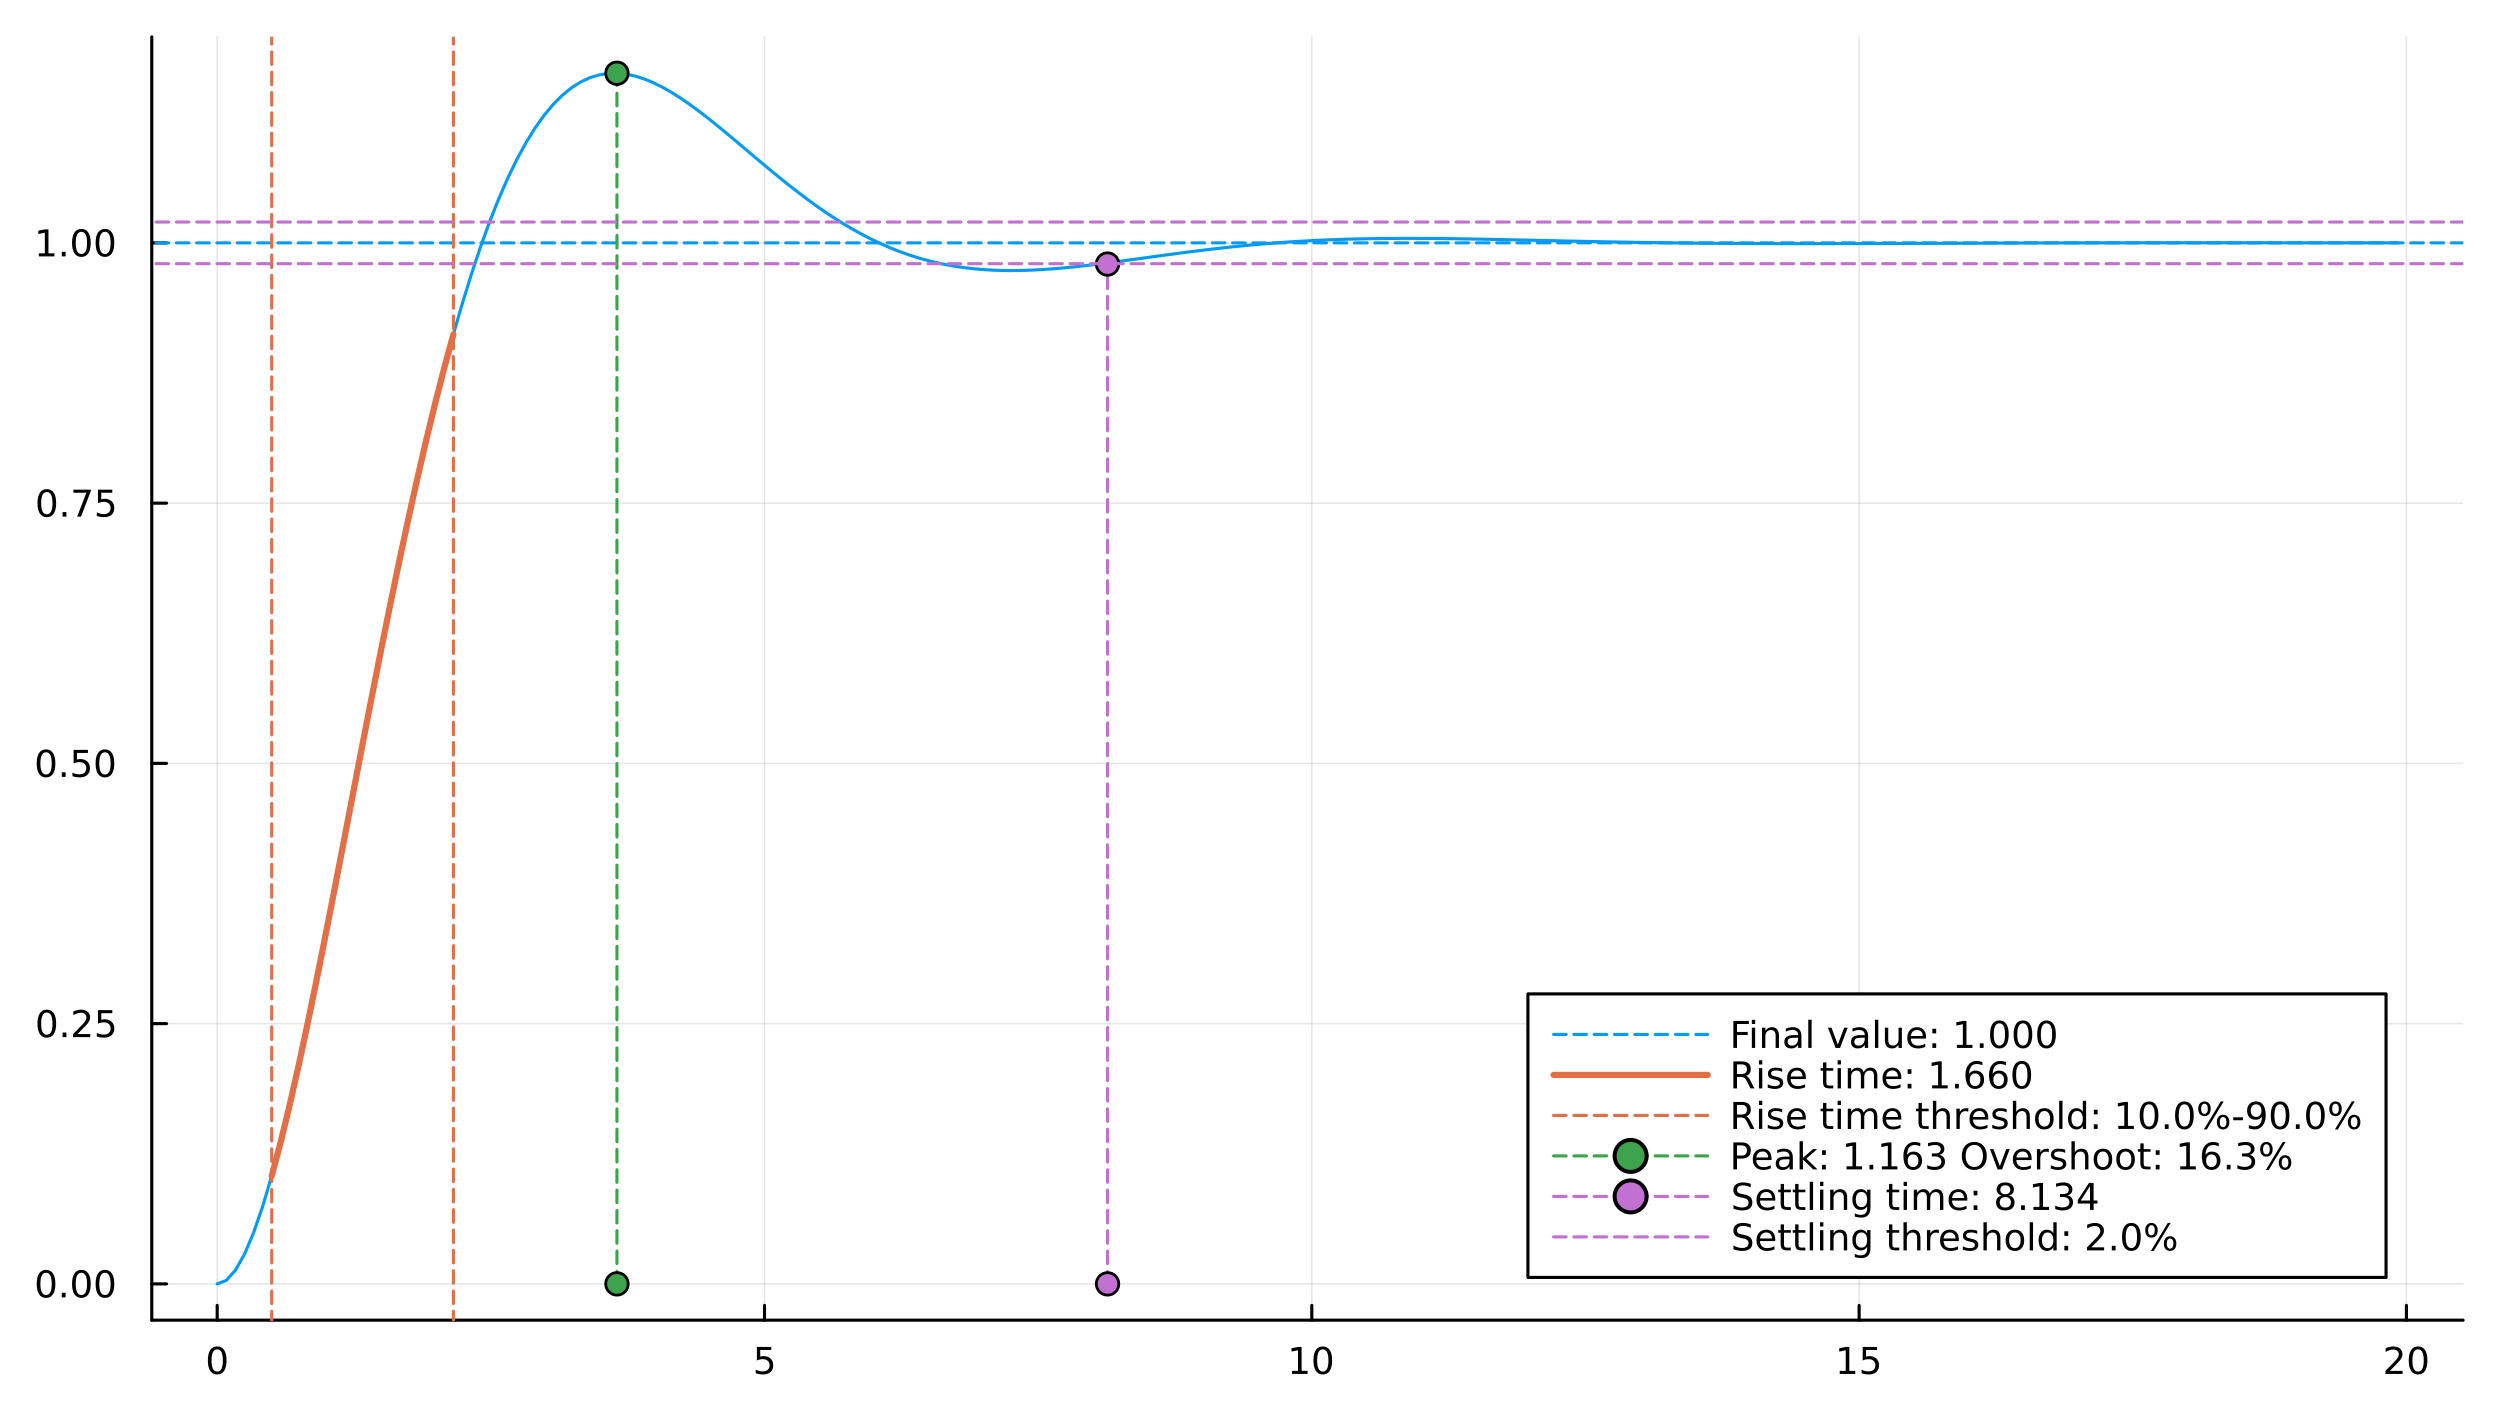 <?xml version="1.0" encoding="utf-8"?>
<svg xmlns="http://www.w3.org/2000/svg" xmlns:xlink="http://www.w3.org/1999/xlink" width="800" height="450" viewBox="0 0 3200 1800">
<rect x="0" y="0" width="3200" height="1800" fill="#333333" stroke="none"/>
<defs>
  <clipPath id="clip690">
    <rect x="0" y="0" width="3200" height="1800"/>
  </clipPath>
</defs>
<path clip-path="url(#clip690)" d="M0 1800 L3200 1800 L3200 0 L0 0  Z" fill="#ffffff" fill-rule="evenodd" fill-opacity="1"/>
<defs>
  <clipPath id="clip691">
    <rect x="640" y="0" width="2241" height="1800"/>
  </clipPath>
</defs>
<path clip-path="url(#clip690)" d="M194.274 1689.85 L3152.76 1689.85 L3152.76 47.244 L194.274 47.244  Z" fill="#ffffff" fill-rule="evenodd" fill-opacity="1"/>
<defs>
  <clipPath id="clip692">
    <rect x="194" y="47" width="2959" height="1644"/>
  </clipPath>
</defs>
<polyline clip-path="url(#clip692)" style="stroke:#000000; stroke-linecap:round; stroke-linejoin:round; stroke-width:2; stroke-opacity:0.1; fill:none" points="278.005,1689.85 278.005,47.244 "/>
<polyline clip-path="url(#clip692)" style="stroke:#000000; stroke-linecap:round; stroke-linejoin:round; stroke-width:2; stroke-opacity:0.1; fill:none" points="978.562,1689.85 978.562,47.244 "/>
<polyline clip-path="url(#clip692)" style="stroke:#000000; stroke-linecap:round; stroke-linejoin:round; stroke-width:2; stroke-opacity:0.1; fill:none" points="1679.12,1689.85 1679.12,47.244 "/>
<polyline clip-path="url(#clip692)" style="stroke:#000000; stroke-linecap:round; stroke-linejoin:round; stroke-width:2; stroke-opacity:0.1; fill:none" points="2379.68,1689.85 2379.68,47.244 "/>
<polyline clip-path="url(#clip692)" style="stroke:#000000; stroke-linecap:round; stroke-linejoin:round; stroke-width:2; stroke-opacity:0.1; fill:none" points="3080.23,1689.85 3080.23,47.244 "/>
<polyline clip-path="url(#clip690)" style="stroke:#000000; stroke-linecap:round; stroke-linejoin:round; stroke-width:4; stroke-opacity:1; fill:none" points="194.274,1689.85 3152.76,1689.85 "/>
<polyline clip-path="url(#clip690)" style="stroke:#000000; stroke-linecap:round; stroke-linejoin:round; stroke-width:4; stroke-opacity:1; fill:none" points="278.005,1689.85 278.005,1670.95 "/>
<polyline clip-path="url(#clip690)" style="stroke:#000000; stroke-linecap:round; stroke-linejoin:round; stroke-width:4; stroke-opacity:1; fill:none" points="978.562,1689.85 978.562,1670.95 "/>
<polyline clip-path="url(#clip690)" style="stroke:#000000; stroke-linecap:round; stroke-linejoin:round; stroke-width:4; stroke-opacity:1; fill:none" points="1679.12,1689.85 1679.12,1670.95 "/>
<polyline clip-path="url(#clip690)" style="stroke:#000000; stroke-linecap:round; stroke-linejoin:round; stroke-width:4; stroke-opacity:1; fill:none" points="2379.68,1689.85 2379.68,1670.95 "/>
<polyline clip-path="url(#clip690)" style="stroke:#000000; stroke-linecap:round; stroke-linejoin:round; stroke-width:4; stroke-opacity:1; fill:none" points="3080.23,1689.85 3080.23,1670.95 "/>
<path clip-path="url(#clip690)" d="M278.005 1727.17 Q274.394 1727.17 272.565 1730.73 Q270.759 1734.27 270.759 1741.4 Q270.759 1748.51 272.565 1752.07 Q274.394 1755.62 278.005 1755.62 Q281.639 1755.62 283.444 1752.07 Q285.273 1748.51 285.273 1741.4 Q285.273 1734.27 283.444 1730.73 Q281.639 1727.17 278.005 1727.17 M278.005 1723.46 Q283.815 1723.46 286.87 1728.07 Q289.949 1732.65 289.949 1741.4 Q289.949 1750.13 286.87 1754.74 Q283.815 1759.32 278.005 1759.32 Q272.194 1759.32 269.116 1754.74 Q266.06 1750.13 266.06 1741.4 Q266.06 1732.65 269.116 1728.07 Q272.194 1723.46 278.005 1723.46 Z" fill="#000000" fill-rule="nonzero" fill-opacity="1" /><path clip-path="url(#clip690)" d="M968.84 1724.09 L987.196 1724.09 L987.196 1728.02 L973.122 1728.02 L973.122 1736.5 Q974.141 1736.15 975.159 1735.99 Q976.178 1735.8 977.196 1735.8 Q982.983 1735.8 986.363 1738.97 Q989.743 1742.14 989.743 1747.56 Q989.743 1753.14 986.27 1756.24 Q982.798 1759.32 976.479 1759.32 Q974.303 1759.32 972.034 1758.95 Q969.789 1758.58 967.382 1757.84 L967.382 1753.14 Q969.465 1754.27 971.687 1754.83 Q973.909 1755.38 976.386 1755.38 Q980.391 1755.38 982.729 1753.28 Q985.067 1751.17 985.067 1747.56 Q985.067 1743.95 982.729 1741.84 Q980.391 1739.74 976.386 1739.74 Q974.511 1739.74 972.636 1740.15 Q970.784 1740.57 968.84 1741.45 L968.84 1724.09 Z" fill="#000000" fill-rule="nonzero" fill-opacity="1" /><path clip-path="url(#clip690)" d="M1653.81 1754.71 L1661.45 1754.71 L1661.45 1728.35 L1653.14 1730.01 L1653.14 1725.75 L1661.4 1724.09 L1666.08 1724.09 L1666.08 1754.71 L1673.71 1754.71 L1673.71 1758.65 L1653.81 1758.65 L1653.81 1754.71 Z" fill="#000000" fill-rule="nonzero" fill-opacity="1" /><path clip-path="url(#clip690)" d="M1693.16 1727.17 Q1689.55 1727.17 1687.72 1730.73 Q1685.91 1734.27 1685.91 1741.4 Q1685.91 1748.51 1687.72 1752.07 Q1689.55 1755.62 1693.16 1755.62 Q1696.79 1755.62 1698.6 1752.07 Q1700.43 1748.51 1700.43 1741.4 Q1700.43 1734.27 1698.6 1730.73 Q1696.79 1727.17 1693.16 1727.17 M1693.16 1723.46 Q1698.97 1723.46 1702.02 1728.07 Q1705.1 1732.65 1705.1 1741.4 Q1705.1 1750.13 1702.02 1754.74 Q1698.97 1759.32 1693.16 1759.32 Q1687.35 1759.32 1684.27 1754.74 Q1681.21 1750.13 1681.21 1741.4 Q1681.21 1732.65 1684.27 1728.07 Q1687.35 1723.46 1693.16 1723.46 Z" fill="#000000" fill-rule="nonzero" fill-opacity="1" /><path clip-path="url(#clip690)" d="M2354.86 1754.71 L2362.5 1754.71 L2362.5 1728.35 L2354.19 1730.01 L2354.19 1725.75 L2362.45 1724.09 L2367.13 1724.09 L2367.13 1754.71 L2374.77 1754.71 L2374.77 1758.65 L2354.86 1758.65 L2354.86 1754.71 Z" fill="#000000" fill-rule="nonzero" fill-opacity="1" /><path clip-path="url(#clip690)" d="M2384.26 1724.09 L2402.62 1724.09 L2402.62 1728.02 L2388.54 1728.02 L2388.54 1736.5 Q2389.56 1736.15 2390.58 1735.99 Q2391.6 1735.8 2392.62 1735.8 Q2398.4 1735.8 2401.78 1738.97 Q2405.16 1742.14 2405.16 1747.56 Q2405.16 1753.14 2401.69 1756.24 Q2398.22 1759.32 2391.9 1759.32 Q2389.72 1759.32 2387.45 1758.95 Q2385.21 1758.58 2382.8 1757.84 L2382.8 1753.14 Q2384.89 1754.27 2387.11 1754.83 Q2389.33 1755.38 2391.81 1755.38 Q2395.81 1755.38 2398.15 1753.28 Q2400.49 1751.17 2400.49 1747.56 Q2400.49 1743.95 2398.15 1741.84 Q2395.81 1739.74 2391.81 1739.74 Q2389.93 1739.74 2388.06 1740.15 Q2386.2 1740.57 2384.26 1741.45 L2384.26 1724.09 Z" fill="#000000" fill-rule="nonzero" fill-opacity="1" /><path clip-path="url(#clip690)" d="M3059.01 1754.71 L3075.33 1754.71 L3075.33 1758.65 L3053.38 1758.65 L3053.38 1754.71 Q3056.04 1751.96 3060.63 1747.33 Q3065.23 1742.68 3066.41 1741.33 Q3068.66 1738.81 3069.54 1737.07 Q3070.44 1735.31 3070.44 1733.62 Q3070.44 1730.87 3068.5 1729.13 Q3066.58 1727.4 3063.48 1727.4 Q3061.28 1727.4 3058.82 1728.16 Q3056.39 1728.93 3053.61 1730.48 L3053.61 1725.75 Q3056.44 1724.62 3058.89 1724.04 Q3061.35 1723.46 3063.38 1723.46 Q3068.75 1723.46 3071.95 1726.15 Q3075.14 1728.83 3075.14 1733.32 Q3075.14 1735.45 3074.33 1737.37 Q3073.54 1739.27 3071.44 1741.87 Q3070.86 1742.54 3067.76 1745.75 Q3064.66 1748.95 3059.01 1754.71 Z" fill="#000000" fill-rule="nonzero" fill-opacity="1" /><path clip-path="url(#clip690)" d="M3095.14 1727.17 Q3091.53 1727.17 3089.7 1730.73 Q3087.9 1734.27 3087.9 1741.4 Q3087.9 1748.51 3089.7 1752.07 Q3091.53 1755.62 3095.14 1755.62 Q3098.78 1755.62 3100.58 1752.07 Q3102.41 1748.51 3102.41 1741.4 Q3102.41 1734.27 3100.58 1730.73 Q3098.78 1727.17 3095.14 1727.17 M3095.14 1723.46 Q3100.95 1723.46 3104.01 1728.07 Q3107.09 1732.65 3107.09 1741.4 Q3107.09 1750.13 3104.01 1754.74 Q3100.95 1759.32 3095.14 1759.32 Q3089.33 1759.32 3086.25 1754.74 Q3083.2 1750.13 3083.2 1741.4 Q3083.2 1732.65 3086.25 1728.07 Q3089.33 1723.46 3095.14 1723.46 Z" fill="#000000" fill-rule="nonzero" fill-opacity="1" /><polyline clip-path="url(#clip692)" style="stroke:#000000; stroke-linecap:round; stroke-linejoin:round; stroke-width:2; stroke-opacity:0.1; fill:none" points="194.274,1643.36 3152.76,1643.36 "/>
<polyline clip-path="url(#clip692)" style="stroke:#000000; stroke-linecap:round; stroke-linejoin:round; stroke-width:2; stroke-opacity:0.1; fill:none" points="194.274,1310.25 3152.76,1310.25 "/>
<polyline clip-path="url(#clip692)" style="stroke:#000000; stroke-linecap:round; stroke-linejoin:round; stroke-width:2; stroke-opacity:0.1; fill:none" points="194.274,977.131 3152.76,977.131 "/>
<polyline clip-path="url(#clip692)" style="stroke:#000000; stroke-linecap:round; stroke-linejoin:round; stroke-width:2; stroke-opacity:0.1; fill:none" points="194.274,644.018 3152.76,644.018 "/>
<polyline clip-path="url(#clip692)" style="stroke:#000000; stroke-linecap:round; stroke-linejoin:round; stroke-width:2; stroke-opacity:0.1; fill:none" points="194.274,310.904 3152.76,310.904 "/>
<polyline clip-path="url(#clip690)" style="stroke:#000000; stroke-linecap:round; stroke-linejoin:round; stroke-width:4; stroke-opacity:1; fill:none" points="194.274,1689.85 194.274,47.244 "/>
<polyline clip-path="url(#clip690)" style="stroke:#000000; stroke-linecap:round; stroke-linejoin:round; stroke-width:4; stroke-opacity:1; fill:none" points="194.274,1643.36 213.172,1643.36 "/>
<polyline clip-path="url(#clip690)" style="stroke:#000000; stroke-linecap:round; stroke-linejoin:round; stroke-width:4; stroke-opacity:1; fill:none" points="194.274,1310.25 213.172,1310.25 "/>
<polyline clip-path="url(#clip690)" style="stroke:#000000; stroke-linecap:round; stroke-linejoin:round; stroke-width:4; stroke-opacity:1; fill:none" points="194.274,977.131 213.172,977.131 "/>
<polyline clip-path="url(#clip690)" style="stroke:#000000; stroke-linecap:round; stroke-linejoin:round; stroke-width:4; stroke-opacity:1; fill:none" points="194.274,644.018 213.172,644.018 "/>
<polyline clip-path="url(#clip690)" style="stroke:#000000; stroke-linecap:round; stroke-linejoin:round; stroke-width:4; stroke-opacity:1; fill:none" points="194.274,310.904 213.172,310.904 "/>
<path clip-path="url(#clip690)" d="M58.937 1629.16 Q55.325 1629.16 53.497 1632.72 Q51.691 1636.26 51.691 1643.39 Q51.691 1650.5 53.497 1654.07 Q55.325 1657.61 58.937 1657.61 Q62.571 1657.61 64.376 1654.07 Q66.205 1650.5 66.205 1643.39 Q66.205 1636.26 64.376 1632.72 Q62.571 1629.16 58.937 1629.16 M58.937 1625.45 Q64.747 1625.45 67.802 1630.06 Q70.881 1634.64 70.881 1643.39 Q70.881 1652.12 67.802 1656.73 Q64.747 1661.31 58.937 1661.31 Q53.126 1661.31 50.048 1656.73 Q46.992 1652.12 46.992 1643.39 Q46.992 1634.64 50.048 1630.06 Q53.126 1625.45 58.937 1625.45 Z" fill="#000000" fill-rule="nonzero" fill-opacity="1" /><path clip-path="url(#clip690)" d="M79.098 1654.76 L83.983 1654.76 L83.983 1660.64 L79.098 1660.64 L79.098 1654.76 Z" fill="#000000" fill-rule="nonzero" fill-opacity="1" /><path clip-path="url(#clip690)" d="M104.168 1629.16 Q100.557 1629.16 98.728 1632.72 Q96.922 1636.26 96.922 1643.39 Q96.922 1650.5 98.728 1654.07 Q100.557 1657.61 104.168 1657.61 Q107.802 1657.61 109.608 1654.07 Q111.436 1650.5 111.436 1643.39 Q111.436 1636.26 109.608 1632.72 Q107.802 1629.16 104.168 1629.16 M104.168 1625.45 Q109.978 1625.45 113.033 1630.06 Q116.112 1634.64 116.112 1643.39 Q116.112 1652.12 113.033 1656.73 Q109.978 1661.31 104.168 1661.31 Q98.358 1661.31 95.279 1656.73 Q92.223 1652.12 92.223 1643.39 Q92.223 1634.64 95.279 1630.06 Q98.358 1625.45 104.168 1625.45 Z" fill="#000000" fill-rule="nonzero" fill-opacity="1" /><path clip-path="url(#clip690)" d="M134.33 1629.16 Q130.719 1629.16 128.89 1632.72 Q127.084 1636.26 127.084 1643.39 Q127.084 1650.5 128.89 1654.07 Q130.719 1657.61 134.33 1657.61 Q137.964 1657.61 139.769 1654.07 Q141.598 1650.5 141.598 1643.39 Q141.598 1636.26 139.769 1632.72 Q137.964 1629.16 134.33 1629.16 M134.33 1625.45 Q140.14 1625.45 143.195 1630.06 Q146.274 1634.64 146.274 1643.39 Q146.274 1652.12 143.195 1656.73 Q140.14 1661.31 134.33 1661.31 Q128.519 1661.31 125.441 1656.73 Q122.385 1652.12 122.385 1643.39 Q122.385 1634.64 125.441 1630.06 Q128.519 1625.45 134.33 1625.45 Z" fill="#000000" fill-rule="nonzero" fill-opacity="1" /><path clip-path="url(#clip690)" d="M59.932 1296.04 Q56.321 1296.04 54.492 1299.61 Q52.687 1303.15 52.687 1310.28 Q52.687 1317.39 54.492 1320.95 Q56.321 1324.49 59.932 1324.49 Q63.566 1324.49 65.372 1320.95 Q67.2 1317.39 67.2 1310.28 Q67.2 1303.15 65.372 1299.61 Q63.566 1296.04 59.932 1296.04 M59.932 1292.34 Q65.742 1292.34 68.798 1296.95 Q71.876 1301.53 71.876 1310.28 Q71.876 1319.01 68.798 1323.61 Q65.742 1328.2 59.932 1328.2 Q54.122 1328.2 51.043 1323.61 Q47.987 1319.01 47.987 1310.28 Q47.987 1301.53 51.043 1296.95 Q54.122 1292.34 59.932 1292.34 Z" fill="#000000" fill-rule="nonzero" fill-opacity="1" /><path clip-path="url(#clip690)" d="M80.094 1321.65 L84.978 1321.65 L84.978 1327.53 L80.094 1327.53 L80.094 1321.65 Z" fill="#000000" fill-rule="nonzero" fill-opacity="1" /><path clip-path="url(#clip690)" d="M99.191 1323.59 L115.51 1323.59 L115.51 1327.53 L93.566 1327.53 L93.566 1323.59 Q96.228 1320.84 100.811 1316.21 Q105.418 1311.55 106.598 1310.21 Q108.844 1307.69 109.723 1305.95 Q110.626 1304.19 110.626 1302.5 Q110.626 1299.75 108.682 1298.01 Q106.76 1296.28 103.658 1296.28 Q101.459 1296.28 99.006 1297.04 Q96.575 1297.8 93.797 1299.35 L93.797 1294.63 Q96.621 1293.5 99.075 1292.92 Q101.529 1292.34 103.566 1292.34 Q108.936 1292.34 112.131 1295.03 Q115.325 1297.71 115.325 1302.2 Q115.325 1304.33 114.515 1306.25 Q113.728 1308.15 111.621 1310.74 Q111.043 1311.41 107.941 1314.63 Q104.839 1317.83 99.191 1323.59 Z" fill="#000000" fill-rule="nonzero" fill-opacity="1" /><path clip-path="url(#clip690)" d="M125.371 1292.97 L143.728 1292.97 L143.728 1296.9 L129.654 1296.9 L129.654 1305.37 Q130.672 1305.03 131.691 1304.86 Q132.709 1304.68 133.728 1304.68 Q139.515 1304.68 142.894 1307.85 Q146.274 1311.02 146.274 1316.44 Q146.274 1322.02 142.802 1325.12 Q139.33 1328.2 133.01 1328.2 Q130.834 1328.2 128.566 1327.83 Q126.32 1327.46 123.913 1326.72 L123.913 1322.02 Q125.996 1323.15 128.219 1323.71 Q130.441 1324.26 132.918 1324.26 Q136.922 1324.26 139.26 1322.15 Q141.598 1320.05 141.598 1316.44 Q141.598 1312.83 139.26 1310.72 Q136.922 1308.61 132.918 1308.61 Q131.043 1308.61 129.168 1309.03 Q127.316 1309.45 125.371 1310.33 L125.371 1292.97 Z" fill="#000000" fill-rule="nonzero" fill-opacity="1" /><path clip-path="url(#clip690)" d="M58.937 962.93 Q55.325 962.93 53.497 966.495 Q51.691 970.037 51.691 977.166 Q51.691 984.273 53.497 987.837 Q55.325 991.379 58.937 991.379 Q62.571 991.379 64.376 987.837 Q66.205 984.273 66.205 977.166 Q66.205 970.037 64.376 966.495 Q62.571 962.93 58.937 962.93 M58.937 959.226 Q64.747 959.226 67.802 963.833 Q70.881 968.416 70.881 977.166 Q70.881 985.893 67.802 990.499 Q64.747 995.083 58.937 995.083 Q53.126 995.083 50.048 990.499 Q46.992 985.893 46.992 977.166 Q46.992 968.416 50.048 963.833 Q53.126 959.226 58.937 959.226 Z" fill="#000000" fill-rule="nonzero" fill-opacity="1" /><path clip-path="url(#clip690)" d="M79.098 988.532 L83.983 988.532 L83.983 994.411 L79.098 994.411 L79.098 988.532 Z" fill="#000000" fill-rule="nonzero" fill-opacity="1" /><path clip-path="url(#clip690)" d="M94.214 959.851 L112.57 959.851 L112.57 963.787 L98.496 963.787 L98.496 972.259 Q99.515 971.911 100.534 971.749 Q101.552 971.564 102.571 971.564 Q108.358 971.564 111.737 974.736 Q115.117 977.907 115.117 983.323 Q115.117 988.902 111.645 992.004 Q108.172 995.083 101.853 995.083 Q99.677 995.083 97.409 994.712 Q95.163 994.342 92.756 993.601 L92.756 988.902 Q94.839 990.036 97.061 990.592 Q99.284 991.147 101.76 991.147 Q105.765 991.147 108.103 989.041 Q110.441 986.935 110.441 983.323 Q110.441 979.712 108.103 977.606 Q105.765 975.499 101.76 975.499 Q99.885 975.499 98.01 975.916 Q96.159 976.333 94.214 977.212 L94.214 959.851 Z" fill="#000000" fill-rule="nonzero" fill-opacity="1" /><path clip-path="url(#clip690)" d="M134.33 962.93 Q130.719 962.93 128.89 966.495 Q127.084 970.037 127.084 977.166 Q127.084 984.273 128.89 987.837 Q130.719 991.379 134.33 991.379 Q137.964 991.379 139.769 987.837 Q141.598 984.273 141.598 977.166 Q141.598 970.037 139.769 966.495 Q137.964 962.93 134.33 962.93 M134.33 959.226 Q140.14 959.226 143.195 963.833 Q146.274 968.416 146.274 977.166 Q146.274 985.893 143.195 990.499 Q140.14 995.083 134.33 995.083 Q128.519 995.083 125.441 990.499 Q122.385 985.893 122.385 977.166 Q122.385 968.416 125.441 963.833 Q128.519 959.226 134.33 959.226 Z" fill="#000000" fill-rule="nonzero" fill-opacity="1" /><path clip-path="url(#clip690)" d="M59.932 629.816 Q56.321 629.816 54.492 633.381 Q52.687 636.923 52.687 644.052 Q52.687 651.159 54.492 654.723 Q56.321 658.265 59.932 658.265 Q63.566 658.265 65.372 654.723 Q67.2 651.159 67.2 644.052 Q67.2 636.923 65.372 633.381 Q63.566 629.816 59.932 629.816 M59.932 626.113 Q65.742 626.113 68.798 630.719 Q71.876 635.302 71.876 644.052 Q71.876 652.779 68.798 657.385 Q65.742 661.969 59.932 661.969 Q54.122 661.969 51.043 657.385 Q47.987 652.779 47.987 644.052 Q47.987 635.302 51.043 630.719 Q54.122 626.113 59.932 626.113 Z" fill="#000000" fill-rule="nonzero" fill-opacity="1" /><path clip-path="url(#clip690)" d="M80.094 655.418 L84.978 655.418 L84.978 661.298 L80.094 661.298 L80.094 655.418 Z" fill="#000000" fill-rule="nonzero" fill-opacity="1" /><path clip-path="url(#clip690)" d="M93.983 626.738 L116.205 626.738 L116.205 628.728 L103.658 661.298 L98.774 661.298 L110.58 630.673 L93.983 630.673 L93.983 626.738 Z" fill="#000000" fill-rule="nonzero" fill-opacity="1" /><path clip-path="url(#clip690)" d="M125.371 626.738 L143.728 626.738 L143.728 630.673 L129.654 630.673 L129.654 639.145 Q130.672 638.798 131.691 638.636 Q132.709 638.45 133.728 638.45 Q139.515 638.45 142.894 641.622 Q146.274 644.793 146.274 650.21 Q146.274 655.788 142.802 658.89 Q139.33 661.969 133.01 661.969 Q130.834 661.969 128.566 661.598 Q126.32 661.228 123.913 660.487 L123.913 655.788 Q125.996 656.923 128.219 657.478 Q130.441 658.034 132.918 658.034 Q136.922 658.034 139.26 655.927 Q141.598 653.821 141.598 650.21 Q141.598 646.599 139.26 644.492 Q136.922 642.386 132.918 642.386 Q131.043 642.386 129.168 642.802 Q127.316 643.219 125.371 644.099 L125.371 626.738 Z" fill="#000000" fill-rule="nonzero" fill-opacity="1" /><path clip-path="url(#clip690)" d="M49.747 324.248 L57.386 324.248 L57.386 297.883 L49.075 299.55 L49.075 295.29 L57.339 293.624 L62.015 293.624 L62.015 324.248 L69.654 324.248 L69.654 328.184 L49.747 328.184 L49.747 324.248 Z" fill="#000000" fill-rule="nonzero" fill-opacity="1" /><path clip-path="url(#clip690)" d="M79.098 322.304 L83.983 322.304 L83.983 328.184 L79.098 328.184 L79.098 322.304 Z" fill="#000000" fill-rule="nonzero" fill-opacity="1" /><path clip-path="url(#clip690)" d="M104.168 296.702 Q100.557 296.702 98.728 300.267 Q96.922 303.809 96.922 310.938 Q96.922 318.045 98.728 321.61 Q100.557 325.151 104.168 325.151 Q107.802 325.151 109.608 321.61 Q111.436 318.045 111.436 310.938 Q111.436 303.809 109.608 300.267 Q107.802 296.702 104.168 296.702 M104.168 292.999 Q109.978 292.999 113.033 297.605 Q116.112 302.188 116.112 310.938 Q116.112 319.665 113.033 324.272 Q109.978 328.855 104.168 328.855 Q98.358 328.855 95.279 324.272 Q92.223 319.665 92.223 310.938 Q92.223 302.188 95.279 297.605 Q98.358 292.999 104.168 292.999 Z" fill="#000000" fill-rule="nonzero" fill-opacity="1" /><path clip-path="url(#clip690)" d="M134.33 296.702 Q130.719 296.702 128.89 300.267 Q127.084 303.809 127.084 310.938 Q127.084 318.045 128.89 321.61 Q130.719 325.151 134.33 325.151 Q137.964 325.151 139.769 321.61 Q141.598 318.045 141.598 310.938 Q141.598 303.809 139.769 300.267 Q137.964 296.702 134.33 296.702 M134.33 292.999 Q140.14 292.999 143.195 297.605 Q146.274 302.188 146.274 310.938 Q146.274 319.665 143.195 324.272 Q140.14 328.855 134.33 328.855 Q128.519 328.855 125.441 324.272 Q122.385 319.665 122.385 310.938 Q122.385 302.188 125.441 297.605 Q128.519 292.999 134.33 292.999 Z" fill="#000000" fill-rule="nonzero" fill-opacity="1" /><polyline clip-path="url(#clip692)" style="stroke:#009af9; stroke-linecap:round; stroke-linejoin:round; stroke-width:4; stroke-opacity:1; fill:none" points="278.005,1643.36 289.634,1638.9 301.263,1626.01 312.892,1605.47 324.522,1578.01 336.151,1544.36 347.78,1505.25 359.409,1461.36 371.039,1413.36 382.668,1361.9 394.297,1307.6 405.926,1251.04 417.556,1192.77 429.185,1133.31 440.814,1073.16 452.443,1012.76 464.073,952.536 475.702,892.869 487.331,834.109 498.96,776.572 510.59,720.542 522.219,666.267 533.848,613.968 545.477,563.832 557.107,516.018 568.736,470.657 580.365,427.854 591.994,387.687 603.624,350.212 615.253,315.462 626.882,283.45 638.511,254.169 650.141,227.595 661.77,203.688 673.399,182.394 685.028,163.645 696.658,147.362 708.287,133.456 719.916,121.831 731.545,112.38 743.175,104.994 754.804,99.557 766.433,95.949 778.062,94.049 789.692,93.733 801.321,94.877 812.95,97.357 824.58,101.05 836.209,105.836 847.838,111.596 859.467,118.213 871.097,125.577 882.726,133.579 894.355,142.115 905.984,151.086 917.614,160.398 929.243,169.964 940.872,179.698 952.501,189.524 964.131,199.37 975.76,209.168 987.389,218.858 999.018,228.384 1010.65,237.697 1022.28,246.752 1033.91,255.509 1045.54,263.935 1057.16,272 1068.79,279.68 1080.42,286.954 1092.05,293.807 1103.68,300.227 1115.31,306.207 1126.94,311.741 1138.57,316.829 1150.2,321.473 1161.83,325.676 1173.46,329.448 1185.09,332.796 1196.72,335.733 1208.34,338.273 1219.97,340.429 1231.6,342.218 1243.23,343.658 1254.86,344.767 1266.49,345.563 1278.12,346.068 1289.75,346.299 1301.38,346.279 1313.01,346.026 1324.64,345.562 1336.27,344.905 1347.9,344.076 1359.53,343.094 1371.15,341.977 1382.78,340.745 1394.41,339.413 1406.04,337.999 1417.67,336.518 1429.3,334.986 1440.93,333.417 1452.56,331.825 1464.19,330.22 1475.82,328.617 1487.45,327.023 1499.08,325.45 1510.71,323.907 1522.33,322.4 1533.96,320.938 1545.59,319.525 1557.22,318.168 1568.85,316.871 1580.48,315.639 1592.11,314.473 1603.74,313.376 1615.37,312.35 1627,311.397 1638.63,310.516 1650.26,309.708 1661.89,308.972 1673.51,308.307 1685.14,307.713 1696.77,307.187 1708.4,306.727 1720.03,306.332 1731.66,305.998 1743.29,305.724 1754.92,305.505 1766.55,305.34 1778.18,305.224 1789.81,305.155 1801.44,305.13 1813.07,305.145 1824.7,305.196 1836.32,305.282 1847.95,305.397 1859.58,305.54 1871.21,305.707 1882.84,305.895 1894.47,306.101 1906.1,306.322 1917.73,306.556 1929.36,306.8 1940.99,307.052 1952.62,307.309 1964.25,307.57 1975.88,307.831 1987.5,308.092 1999.13,308.351 2010.76,308.607 2022.39,308.857 2034.02,309.1 2045.65,309.336 2057.28,309.564 2068.91,309.782 2080.54,309.991 2092.17,310.189 2103.8,310.376 2115.43,310.551 2127.06,310.715 2138.69,310.867 2150.31,311.007 2161.94,311.135 2173.57,311.252 2185.2,311.357 2196.83,311.45 2208.46,311.533 2220.09,311.605 2231.72,311.666 2243.35,311.718 2254.98,311.76 2266.61,311.793 2278.24,311.817 2289.87,311.834 2301.49,311.843 2313.12,311.845 2324.75,311.841 2336.38,311.831 2348.01,311.815 2359.64,311.795 2371.27,311.77 2382.9,311.742 2394.53,311.711 2406.16,311.676 2417.79,311.64 2429.42,311.601 2441.05,311.561 2452.67,311.519 2464.3,311.477 2475.93,311.435 2487.56,311.392 2499.19,311.35 2510.82,311.307 2522.45,311.266 2534.08,311.226 2545.71,311.186 2557.34,311.148 2568.97,311.111 2580.6,311.076 2592.23,311.043 2603.86,311.011 2615.48,310.981 2627.11,310.953 2638.74,310.927 2650.37,310.903 2662,310.88 2673.63,310.86 2685.26,310.842 2696.89,310.825 2708.52,310.81 2720.15,310.797 2731.78,310.786 2743.41,310.777 2755.04,310.769 2766.66,310.762 2778.29,310.757 2789.92,310.754 2801.55,310.751 2813.18,310.75 2824.81,310.75 2836.44,310.751 2848.07,310.753 2859.7,310.756 2871.33,310.759 2882.96,310.764 2894.59,310.768 2906.22,310.774 2917.84,310.779 2929.47,310.785 2941.1,310.792 2952.73,310.799 2964.36,310.805 2975.99,310.812 2987.62,310.819 2999.25,310.826 3010.88,310.833 3022.51,310.84 3034.14,310.847 3045.77,310.853 3057.4,310.859 3069.03,310.866 "/>
<polyline clip-path="url(#clip692)" style="stroke:#009af9; stroke-linecap:round; stroke-linejoin:round; stroke-width:4; stroke-opacity:1; fill:none" stroke-dasharray="16, 10" points="-2764.21,310.866 6111.24,310.866 "/>
<polyline clip-path="url(#clip692)" style="stroke:#e26f46; stroke-linecap:round; stroke-linejoin:round; stroke-width:8; stroke-opacity:1; fill:none" points="347.78,1505.25 359.409,1461.36 371.039,1413.36 382.668,1361.9 394.297,1307.6 405.926,1251.04 417.556,1192.77 429.185,1133.31 440.814,1073.16 452.443,1012.76 464.073,952.536 475.702,892.869 487.331,834.109 498.96,776.572 510.59,720.542 522.219,666.267 533.848,613.968 545.477,563.832 557.107,516.018 568.736,470.657 580.365,427.854 "/>
<polyline clip-path="url(#clip692)" style="stroke:#e26f46; stroke-linecap:round; stroke-linejoin:round; stroke-width:4; stroke-opacity:1; fill:none" stroke-dasharray="16, 10" points="347.78,3332.45 347.78,-1595.36 "/>
<polyline clip-path="url(#clip692)" style="stroke:#e26f46; stroke-linecap:round; stroke-linejoin:round; stroke-width:4; stroke-opacity:1; fill:none" stroke-dasharray="16, 10" points="580.365,3332.45 580.365,-1595.36 "/>
<polyline clip-path="url(#clip692)" style="stroke:#3da44d; stroke-linecap:round; stroke-linejoin:round; stroke-width:4; stroke-opacity:1; fill:none" stroke-dasharray="16, 10" points="789.692,1643.36 789.692,93.733 "/>
<circle clip-path="url(#clip692)" cx="789.692" cy="1643.36" r="14.4" fill="#3da44d" fill-rule="evenodd" fill-opacity="1" stroke="#000000" stroke-opacity="1" stroke-width="3.6"/>
<circle clip-path="url(#clip692)" cx="789.692" cy="93.733" r="14.4" fill="#3da44d" fill-rule="evenodd" fill-opacity="1" stroke="#000000" stroke-opacity="1" stroke-width="3.6"/>
<polyline clip-path="url(#clip692)" style="stroke:#c271d2; stroke-linecap:round; stroke-linejoin:round; stroke-width:4; stroke-opacity:1; fill:none" stroke-dasharray="16, 10" points="1417.67,1643.36 1417.67,337.999 "/>
<circle clip-path="url(#clip692)" cx="1417.67" cy="1643.36" r="14.4" fill="#c271d2" fill-rule="evenodd" fill-opacity="1" stroke="#000000" stroke-opacity="1" stroke-width="3.6"/>
<circle clip-path="url(#clip692)" cx="1417.67" cy="337.999" r="14.4" fill="#c271d2" fill-rule="evenodd" fill-opacity="1" stroke="#000000" stroke-opacity="1" stroke-width="3.6"/>
<polyline clip-path="url(#clip692)" style="stroke:#c271d2; stroke-linecap:round; stroke-linejoin:round; stroke-width:4; stroke-opacity:1; fill:none" stroke-dasharray="16, 10" points="-2764.21,337.515 6111.24,337.515 "/>
<polyline clip-path="url(#clip692)" style="stroke:#c271d2; stroke-linecap:round; stroke-linejoin:round; stroke-width:4; stroke-opacity:1; fill:none" stroke-dasharray="16, 10" points="-2764.21,284.216 6111.24,284.216 "/>
<path clip-path="url(#clip690)" d="M1955.73 1635.09 L3054.14 1635.09 L3054.14 1272.21 L1955.73 1272.21  Z" fill="#ffffff" fill-rule="evenodd" fill-opacity="1"/>
<polyline clip-path="url(#clip690)" style="stroke:#000000; stroke-linecap:round; stroke-linejoin:round; stroke-width:4; stroke-opacity:1; fill:none" points="1955.73,1635.09 3054.14,1635.09 3054.14,1272.21 1955.73,1272.21 1955.73,1635.09 "/>
<polyline clip-path="url(#clip690)" style="stroke:#009af9; stroke-linecap:round; stroke-linejoin:round; stroke-width:4; stroke-opacity:1; fill:none" stroke-dasharray="16, 10" points="1988.6,1324.05 2185.83,1324.05 "/>
<path clip-path="url(#clip690)" d="M2218.7 1306.77 L2238.56 1306.77 L2238.56 1310.71 L2223.38 1310.71 L2223.38 1320.89 L2237.08 1320.89 L2237.08 1324.83 L2223.38 1324.83 L2223.38 1341.33 L2218.7 1341.33 L2218.7 1306.77 Z" fill="#000000" fill-rule="nonzero" fill-opacity="1" /><path clip-path="url(#clip690)" d="M2242.34 1315.41 L2246.6 1315.41 L2246.6 1341.33 L2242.34 1341.33 L2242.34 1315.41 M2242.34 1305.32 L2246.6 1305.32 L2246.6 1310.71 L2242.34 1310.71 L2242.34 1305.32 Z" fill="#000000" fill-rule="nonzero" fill-opacity="1" /><path clip-path="url(#clip690)" d="M2277.06 1325.69 L2277.06 1341.33 L2272.8 1341.33 L2272.8 1325.83 Q2272.8 1322.14 2271.36 1320.32 Q2269.93 1318.49 2267.06 1318.49 Q2263.61 1318.49 2261.62 1320.69 Q2259.63 1322.89 2259.63 1326.68 L2259.63 1341.33 L2255.35 1341.33 L2255.35 1315.41 L2259.63 1315.41 L2259.63 1319.44 Q2261.16 1317.1 2263.22 1315.94 Q2265.3 1314.78 2268.01 1314.78 Q2272.48 1314.78 2274.77 1317.56 Q2277.06 1320.32 2277.06 1325.69 Z" fill="#000000" fill-rule="nonzero" fill-opacity="1" /><path clip-path="url(#clip690)" d="M2297.34 1328.3 Q2292.17 1328.3 2290.18 1329.48 Q2288.19 1330.66 2288.19 1333.51 Q2288.19 1335.78 2289.67 1337.12 Q2291.18 1338.44 2293.75 1338.44 Q2297.29 1338.44 2299.42 1335.94 Q2301.57 1333.42 2301.57 1329.25 L2301.57 1328.3 L2297.34 1328.3 M2305.83 1326.54 L2305.83 1341.33 L2301.57 1341.33 L2301.57 1337.4 Q2300.11 1339.76 2297.94 1340.89 Q2295.76 1342.01 2292.61 1342.01 Q2288.63 1342.01 2286.27 1339.78 Q2283.93 1337.54 2283.93 1333.79 Q2283.93 1329.41 2286.85 1327.19 Q2289.79 1324.97 2295.6 1324.97 L2301.57 1324.97 L2301.57 1324.55 Q2301.57 1321.61 2299.63 1320.02 Q2297.71 1318.39 2294.21 1318.39 Q2291.99 1318.39 2289.88 1318.93 Q2287.78 1319.46 2285.83 1320.52 L2285.83 1316.59 Q2288.17 1315.69 2290.37 1315.25 Q2292.57 1314.78 2294.65 1314.78 Q2300.28 1314.78 2303.05 1317.7 Q2305.83 1320.62 2305.83 1326.54 Z" fill="#000000" fill-rule="nonzero" fill-opacity="1" /><path clip-path="url(#clip690)" d="M2314.6 1305.32 L2318.86 1305.32 L2318.86 1341.33 L2314.6 1341.33 L2314.6 1305.32 Z" fill="#000000" fill-rule="nonzero" fill-opacity="1" /><path clip-path="url(#clip690)" d="M2339.79 1315.41 L2344.3 1315.41 L2352.41 1337.17 L2360.51 1315.41 L2365.02 1315.41 L2355.3 1341.33 L2349.51 1341.33 L2339.79 1315.41 Z" fill="#000000" fill-rule="nonzero" fill-opacity="1" /><path clip-path="url(#clip690)" d="M2382.68 1328.3 Q2377.52 1328.3 2375.53 1329.48 Q2373.54 1330.66 2373.54 1333.51 Q2373.54 1335.78 2375.02 1337.12 Q2376.53 1338.44 2379.1 1338.44 Q2382.64 1338.44 2384.77 1335.94 Q2386.92 1333.42 2386.92 1329.25 L2386.92 1328.3 L2382.68 1328.3 M2391.18 1326.54 L2391.18 1341.33 L2386.92 1341.33 L2386.92 1337.4 Q2385.46 1339.76 2383.29 1340.89 Q2381.11 1342.01 2377.96 1342.01 Q2373.98 1342.01 2371.62 1339.78 Q2369.28 1337.54 2369.28 1333.79 Q2369.28 1329.41 2372.2 1327.19 Q2375.14 1324.97 2380.95 1324.97 L2386.92 1324.97 L2386.92 1324.55 Q2386.92 1321.61 2384.97 1320.02 Q2383.05 1318.39 2379.56 1318.39 Q2377.34 1318.39 2375.23 1318.93 Q2373.12 1319.46 2371.18 1320.52 L2371.18 1316.59 Q2373.52 1315.69 2375.72 1315.25 Q2377.91 1314.78 2380 1314.78 Q2385.62 1314.78 2388.4 1317.7 Q2391.18 1320.62 2391.18 1326.54 Z" fill="#000000" fill-rule="nonzero" fill-opacity="1" /><path clip-path="url(#clip690)" d="M2399.95 1305.32 L2404.21 1305.32 L2404.21 1341.33 L2399.95 1341.33 L2399.95 1305.32 Z" fill="#000000" fill-rule="nonzero" fill-opacity="1" /><path clip-path="url(#clip690)" d="M2412.68 1331.1 L2412.68 1315.41 L2416.94 1315.41 L2416.94 1330.94 Q2416.94 1334.62 2418.38 1336.47 Q2419.81 1338.3 2422.68 1338.3 Q2426.13 1338.3 2428.12 1336.1 Q2430.14 1333.9 2430.14 1330.11 L2430.14 1315.41 L2434.4 1315.41 L2434.4 1341.33 L2430.14 1341.33 L2430.14 1337.35 Q2428.59 1339.71 2426.53 1340.87 Q2424.49 1342.01 2421.78 1342.01 Q2417.31 1342.01 2415 1339.23 Q2412.68 1336.45 2412.68 1331.1 M2423.4 1314.78 L2423.4 1314.78 Z" fill="#000000" fill-rule="nonzero" fill-opacity="1" /><path clip-path="url(#clip690)" d="M2465.34 1327.31 L2465.34 1329.39 L2445.76 1329.39 Q2446.04 1333.79 2448.4 1336.1 Q2450.78 1338.39 2455.02 1338.39 Q2457.47 1338.39 2459.77 1337.79 Q2462.08 1337.19 2464.35 1335.99 L2464.35 1340.01 Q2462.06 1340.99 2459.65 1341.5 Q2457.24 1342.01 2454.77 1342.01 Q2448.56 1342.01 2444.93 1338.39 Q2441.32 1334.78 2441.32 1328.63 Q2441.32 1322.26 2444.74 1318.53 Q2448.19 1314.78 2454.03 1314.78 Q2459.26 1314.78 2462.29 1318.16 Q2465.34 1321.52 2465.34 1327.31 M2461.09 1326.06 Q2461.04 1322.56 2459.12 1320.48 Q2457.22 1318.39 2454.07 1318.39 Q2450.51 1318.39 2448.35 1320.41 Q2446.22 1322.42 2445.9 1326.08 L2461.09 1326.06 Z" fill="#000000" fill-rule="nonzero" fill-opacity="1" /><path clip-path="url(#clip690)" d="M2473.42 1335.45 L2478.31 1335.45 L2478.31 1341.33 L2473.42 1341.33 L2473.42 1335.45 M2473.42 1316.82 L2478.31 1316.82 L2478.31 1322.7 L2473.42 1322.7 L2473.42 1316.82 Z" fill="#000000" fill-rule="nonzero" fill-opacity="1" /><path clip-path="url(#clip690)" d="M2504.79 1337.4 L2512.43 1337.4 L2512.43 1311.03 L2504.12 1312.7 L2504.12 1308.44 L2512.38 1306.77 L2517.06 1306.77 L2517.06 1337.4 L2524.7 1337.4 L2524.7 1341.33 L2504.79 1341.33 L2504.79 1337.4 Z" fill="#000000" fill-rule="nonzero" fill-opacity="1" /><path clip-path="url(#clip690)" d="M2534.14 1335.45 L2539.03 1335.45 L2539.03 1341.33 L2534.14 1341.33 L2534.14 1335.45 Z" fill="#000000" fill-rule="nonzero" fill-opacity="1" /><path clip-path="url(#clip690)" d="M2559.21 1309.85 Q2555.6 1309.85 2553.77 1313.42 Q2551.96 1316.96 2551.96 1324.09 Q2551.96 1331.2 2553.77 1334.76 Q2555.6 1338.3 2559.21 1338.3 Q2562.84 1338.3 2564.65 1334.76 Q2566.48 1331.2 2566.48 1324.09 Q2566.48 1316.96 2564.65 1313.42 Q2562.84 1309.85 2559.21 1309.85 M2559.21 1306.15 Q2565.02 1306.15 2568.08 1310.76 Q2571.15 1315.34 2571.15 1324.09 Q2571.15 1332.82 2568.08 1337.42 Q2565.02 1342.01 2559.21 1342.01 Q2553.4 1342.01 2550.32 1337.42 Q2547.27 1332.82 2547.27 1324.09 Q2547.27 1315.34 2550.32 1310.76 Q2553.4 1306.15 2559.21 1306.15 Z" fill="#000000" fill-rule="nonzero" fill-opacity="1" /><path clip-path="url(#clip690)" d="M2589.37 1309.85 Q2585.76 1309.85 2583.93 1313.42 Q2582.13 1316.96 2582.13 1324.09 Q2582.13 1331.2 2583.93 1334.76 Q2585.76 1338.3 2589.37 1338.3 Q2593.01 1338.3 2594.81 1334.76 Q2596.64 1331.2 2596.64 1324.09 Q2596.64 1316.96 2594.81 1313.42 Q2593.01 1309.85 2589.37 1309.85 M2589.37 1306.15 Q2595.18 1306.15 2598.24 1310.76 Q2601.32 1315.34 2601.32 1324.09 Q2601.32 1332.82 2598.24 1337.42 Q2595.18 1342.01 2589.37 1342.01 Q2583.56 1342.01 2580.48 1337.42 Q2577.43 1332.82 2577.43 1324.09 Q2577.43 1315.34 2580.48 1310.76 Q2583.56 1306.15 2589.37 1306.15 Z" fill="#000000" fill-rule="nonzero" fill-opacity="1" /><path clip-path="url(#clip690)" d="M2619.53 1309.85 Q2615.92 1309.85 2614.09 1313.42 Q2612.29 1316.96 2612.29 1324.09 Q2612.29 1331.2 2614.09 1334.76 Q2615.92 1338.3 2619.53 1338.3 Q2623.17 1338.3 2624.97 1334.76 Q2626.8 1331.2 2626.8 1324.09 Q2626.8 1316.96 2624.97 1313.42 Q2623.17 1309.85 2619.53 1309.85 M2619.53 1306.15 Q2625.34 1306.15 2628.4 1310.76 Q2631.48 1315.34 2631.48 1324.09 Q2631.48 1332.82 2628.4 1337.42 Q2625.34 1342.01 2619.53 1342.01 Q2613.72 1342.01 2610.65 1337.42 Q2607.59 1332.82 2607.59 1324.09 Q2607.59 1315.34 2610.65 1310.76 Q2613.72 1306.15 2619.53 1306.15 Z" fill="#000000" fill-rule="nonzero" fill-opacity="1" /><polyline clip-path="url(#clip690)" style="stroke:#e26f46; stroke-linecap:round; stroke-linejoin:round; stroke-width:8; stroke-opacity:1; fill:none" points="1988.6,1375.89 2185.83,1375.89 "/>
<path clip-path="url(#clip690)" d="M2235.09 1376.97 Q2236.6 1377.48 2238.01 1379.15 Q2239.44 1380.81 2240.88 1383.73 L2245.62 1393.17 L2240.6 1393.17 L2236.18 1384.31 Q2234.47 1380.84 2232.85 1379.7 Q2231.25 1378.57 2228.47 1378.57 L2223.38 1378.57 L2223.38 1393.17 L2218.7 1393.17 L2218.7 1358.61 L2229.26 1358.61 Q2235.18 1358.61 2238.1 1361.09 Q2241.02 1363.57 2241.02 1368.57 Q2241.02 1371.83 2239.49 1373.98 Q2237.98 1376.14 2235.09 1376.97 M2223.38 1362.46 L2223.38 1374.73 L2229.26 1374.73 Q2232.64 1374.73 2234.35 1373.17 Q2236.09 1371.6 2236.09 1368.57 Q2236.09 1365.54 2234.35 1364.01 Q2232.64 1362.46 2229.26 1362.46 L2223.38 1362.46 Z" fill="#000000" fill-rule="nonzero" fill-opacity="1" /><path clip-path="url(#clip690)" d="M2251.46 1367.25 L2255.72 1367.25 L2255.72 1393.17 L2251.46 1393.17 L2251.46 1367.25 M2251.46 1357.16 L2255.72 1357.16 L2255.72 1362.55 L2251.46 1362.55 L2251.46 1357.16 Z" fill="#000000" fill-rule="nonzero" fill-opacity="1" /><path clip-path="url(#clip690)" d="M2281.16 1368.01 L2281.16 1372.04 Q2279.35 1371.11 2277.41 1370.65 Q2275.46 1370.19 2273.38 1370.19 Q2270.21 1370.19 2268.61 1371.16 Q2267.04 1372.13 2267.04 1374.08 Q2267.04 1375.56 2268.17 1376.42 Q2269.3 1377.25 2272.73 1378.01 L2274.19 1378.34 Q2278.73 1379.31 2280.62 1381.09 Q2282.54 1382.85 2282.54 1386.02 Q2282.54 1389.63 2279.67 1391.74 Q2276.83 1393.85 2271.83 1393.85 Q2269.74 1393.85 2267.48 1393.43 Q2265.23 1393.04 2262.73 1392.23 L2262.73 1387.83 Q2265.09 1389.05 2267.38 1389.68 Q2269.67 1390.28 2271.92 1390.28 Q2274.93 1390.28 2276.55 1389.26 Q2278.17 1388.22 2278.17 1386.35 Q2278.17 1384.61 2276.99 1383.68 Q2275.83 1382.76 2271.87 1381.9 L2270.39 1381.55 Q2266.43 1380.72 2264.67 1379.01 Q2262.92 1377.27 2262.92 1374.26 Q2262.92 1370.61 2265.51 1368.61 Q2268.1 1366.62 2272.87 1366.62 Q2275.23 1366.62 2277.31 1366.97 Q2279.4 1367.32 2281.16 1368.01 Z" fill="#000000" fill-rule="nonzero" fill-opacity="1" /><path clip-path="url(#clip690)" d="M2311.5 1379.15 L2311.5 1381.23 L2291.92 1381.23 Q2292.2 1385.63 2294.56 1387.94 Q2296.94 1390.23 2301.18 1390.23 Q2303.63 1390.23 2305.92 1389.63 Q2308.24 1389.03 2310.51 1387.83 L2310.51 1391.85 Q2308.22 1392.83 2305.81 1393.34 Q2303.4 1393.85 2300.92 1393.85 Q2294.72 1393.85 2291.09 1390.23 Q2287.48 1386.62 2287.48 1380.47 Q2287.48 1374.1 2290.9 1370.37 Q2294.35 1366.62 2300.18 1366.62 Q2305.42 1366.62 2308.45 1370 Q2311.5 1373.36 2311.5 1379.15 M2307.24 1377.9 Q2307.2 1374.4 2305.28 1372.32 Q2303.38 1370.23 2300.23 1370.23 Q2296.67 1370.23 2294.51 1372.25 Q2292.38 1374.26 2292.06 1377.92 L2307.24 1377.9 Z" fill="#000000" fill-rule="nonzero" fill-opacity="1" /><path clip-path="url(#clip690)" d="M2337.78 1359.89 L2337.78 1367.25 L2346.55 1367.25 L2346.55 1370.56 L2337.78 1370.56 L2337.78 1384.63 Q2337.78 1387.8 2338.63 1388.71 Q2339.51 1389.61 2342.17 1389.61 L2346.55 1389.61 L2346.55 1393.17 L2342.17 1393.17 Q2337.24 1393.17 2335.37 1391.35 Q2333.49 1389.49 2333.49 1384.63 L2333.49 1370.56 L2330.37 1370.56 L2330.37 1367.25 L2333.49 1367.25 L2333.49 1359.89 L2337.78 1359.89 Z" fill="#000000" fill-rule="nonzero" fill-opacity="1" /><path clip-path="url(#clip690)" d="M2352.15 1367.25 L2356.41 1367.25 L2356.41 1393.17 L2352.15 1393.17 L2352.15 1367.25 M2352.15 1357.16 L2356.41 1357.16 L2356.41 1362.55 L2352.15 1362.55 L2352.15 1357.16 Z" fill="#000000" fill-rule="nonzero" fill-opacity="1" /><path clip-path="url(#clip690)" d="M2385.51 1372.23 Q2387.1 1369.36 2389.33 1367.99 Q2391.55 1366.62 2394.56 1366.62 Q2398.61 1366.62 2400.81 1369.47 Q2403.01 1372.29 2403.01 1377.53 L2403.01 1393.17 L2398.72 1393.17 L2398.72 1377.67 Q2398.72 1373.94 2397.41 1372.13 Q2396.09 1370.33 2393.38 1370.33 Q2390.07 1370.33 2388.15 1372.53 Q2386.22 1374.73 2386.22 1378.52 L2386.22 1393.17 L2381.94 1393.17 L2381.94 1377.67 Q2381.94 1373.92 2380.62 1372.13 Q2379.3 1370.33 2376.55 1370.33 Q2373.29 1370.33 2371.36 1372.55 Q2369.44 1374.75 2369.44 1378.52 L2369.44 1393.17 L2365.16 1393.17 L2365.16 1367.25 L2369.44 1367.25 L2369.44 1371.28 Q2370.9 1368.89 2372.94 1367.76 Q2374.97 1366.62 2377.78 1366.62 Q2380.6 1366.62 2382.57 1368.06 Q2384.56 1369.49 2385.51 1372.23 Z" fill="#000000" fill-rule="nonzero" fill-opacity="1" /><path clip-path="url(#clip690)" d="M2433.68 1379.15 L2433.68 1381.23 L2414.1 1381.23 Q2414.37 1385.63 2416.73 1387.94 Q2419.12 1390.23 2423.35 1390.23 Q2425.81 1390.23 2428.1 1389.63 Q2430.41 1389.03 2432.68 1387.83 L2432.68 1391.85 Q2430.39 1392.83 2427.98 1393.34 Q2425.58 1393.85 2423.1 1393.85 Q2416.9 1393.85 2413.26 1390.23 Q2409.65 1386.62 2409.65 1380.47 Q2409.65 1374.1 2413.08 1370.37 Q2416.53 1366.62 2422.36 1366.62 Q2427.59 1366.62 2430.62 1370 Q2433.68 1373.36 2433.68 1379.15 M2429.42 1377.9 Q2429.37 1374.4 2427.45 1372.32 Q2425.55 1370.23 2422.41 1370.23 Q2418.84 1370.23 2416.69 1372.25 Q2414.56 1374.26 2414.23 1377.92 L2429.42 1377.9 Z" fill="#000000" fill-rule="nonzero" fill-opacity="1" /><path clip-path="url(#clip690)" d="M2441.76 1387.29 L2446.64 1387.29 L2446.64 1393.17 L2441.76 1393.17 L2441.76 1387.29 M2441.76 1368.66 L2446.64 1368.66 L2446.64 1374.54 L2441.76 1374.54 L2441.76 1368.66 Z" fill="#000000" fill-rule="nonzero" fill-opacity="1" /><path clip-path="url(#clip690)" d="M2473.12 1389.24 L2480.76 1389.24 L2480.76 1362.87 L2472.45 1364.54 L2472.45 1360.28 L2480.72 1358.61 L2485.39 1358.61 L2485.39 1389.24 L2493.03 1389.24 L2493.03 1393.17 L2473.12 1393.17 L2473.12 1389.24 Z" fill="#000000" fill-rule="nonzero" fill-opacity="1" /><path clip-path="url(#clip690)" d="M2502.47 1387.29 L2507.36 1387.29 L2507.36 1393.17 L2502.47 1393.17 L2502.47 1387.29 Z" fill="#000000" fill-rule="nonzero" fill-opacity="1" /><path clip-path="url(#clip690)" d="M2528.12 1374.03 Q2524.97 1374.03 2523.12 1376.18 Q2521.29 1378.34 2521.29 1382.09 Q2521.29 1385.81 2523.12 1387.99 Q2524.97 1390.14 2528.12 1390.14 Q2531.27 1390.14 2533.1 1387.99 Q2534.95 1385.81 2534.95 1382.09 Q2534.95 1378.34 2533.1 1376.18 Q2531.27 1374.03 2528.12 1374.03 M2537.4 1359.38 L2537.4 1363.64 Q2535.65 1362.8 2533.84 1362.36 Q2532.06 1361.92 2530.3 1361.92 Q2525.67 1361.92 2523.21 1365.05 Q2520.78 1368.17 2520.44 1374.49 Q2521.8 1372.48 2523.86 1371.42 Q2525.92 1370.33 2528.4 1370.33 Q2533.61 1370.33 2536.62 1373.5 Q2539.65 1376.65 2539.65 1382.09 Q2539.65 1387.41 2536.5 1390.63 Q2533.35 1393.85 2528.12 1393.85 Q2522.13 1393.85 2518.96 1389.26 Q2515.78 1384.66 2515.78 1375.93 Q2515.78 1367.73 2519.67 1362.87 Q2523.56 1357.99 2530.11 1357.99 Q2531.87 1357.99 2533.65 1358.34 Q2535.46 1358.68 2537.4 1359.38 Z" fill="#000000" fill-rule="nonzero" fill-opacity="1" /><path clip-path="url(#clip690)" d="M2558.28 1374.03 Q2555.14 1374.03 2553.28 1376.18 Q2551.46 1378.34 2551.46 1382.09 Q2551.46 1385.81 2553.28 1387.99 Q2555.14 1390.14 2558.28 1390.14 Q2561.43 1390.14 2563.26 1387.99 Q2565.11 1385.81 2565.11 1382.09 Q2565.11 1378.34 2563.26 1376.18 Q2561.43 1374.03 2558.28 1374.03 M2567.57 1359.38 L2567.57 1363.64 Q2565.81 1362.8 2564 1362.36 Q2562.22 1361.92 2560.46 1361.92 Q2555.83 1361.92 2553.38 1365.05 Q2550.95 1368.17 2550.6 1374.49 Q2551.96 1372.48 2554.02 1371.42 Q2556.09 1370.33 2558.56 1370.33 Q2563.77 1370.33 2566.78 1373.5 Q2569.81 1376.65 2569.81 1382.09 Q2569.81 1387.41 2566.66 1390.63 Q2563.52 1393.85 2558.28 1393.85 Q2552.29 1393.85 2549.12 1389.26 Q2545.95 1384.66 2545.95 1375.93 Q2545.95 1367.73 2549.84 1362.87 Q2553.72 1357.99 2560.27 1357.99 Q2562.03 1357.99 2563.82 1358.34 Q2565.62 1358.68 2567.57 1359.38 Z" fill="#000000" fill-rule="nonzero" fill-opacity="1" /><path clip-path="url(#clip690)" d="M2587.87 1361.69 Q2584.26 1361.69 2582.43 1365.26 Q2580.62 1368.8 2580.62 1375.93 Q2580.62 1383.04 2582.43 1386.6 Q2584.26 1390.14 2587.87 1390.14 Q2591.5 1390.14 2593.31 1386.6 Q2595.14 1383.04 2595.14 1375.93 Q2595.14 1368.8 2593.31 1365.26 Q2591.5 1361.69 2587.87 1361.69 M2587.87 1357.99 Q2593.68 1357.99 2596.73 1362.6 Q2599.81 1367.18 2599.81 1375.93 Q2599.81 1384.66 2596.73 1389.26 Q2593.68 1393.85 2587.87 1393.85 Q2582.06 1393.85 2578.98 1389.26 Q2575.92 1384.66 2575.92 1375.93 Q2575.92 1367.18 2578.98 1362.6 Q2582.06 1357.99 2587.87 1357.99 Z" fill="#000000" fill-rule="nonzero" fill-opacity="1" /><polyline clip-path="url(#clip690)" style="stroke:#e26f46; stroke-linecap:round; stroke-linejoin:round; stroke-width:4; stroke-opacity:1; fill:none" stroke-dasharray="16, 10" points="1988.6,1427.73 2185.83,1427.73 "/>
<path clip-path="url(#clip690)" d="M2235.09 1428.81 Q2236.6 1429.32 2238.01 1430.99 Q2239.44 1432.65 2240.88 1435.57 L2245.62 1445.01 L2240.6 1445.01 L2236.18 1436.15 Q2234.47 1432.68 2232.85 1431.54 Q2231.25 1430.41 2228.47 1430.41 L2223.38 1430.41 L2223.38 1445.01 L2218.7 1445.01 L2218.7 1410.45 L2229.26 1410.45 Q2235.18 1410.45 2238.1 1412.93 Q2241.02 1415.41 2241.02 1420.41 Q2241.02 1423.67 2239.49 1425.82 Q2237.98 1427.98 2235.09 1428.81 M2223.38 1414.3 L2223.38 1426.57 L2229.26 1426.57 Q2232.64 1426.57 2234.35 1425.01 Q2236.09 1423.44 2236.09 1420.41 Q2236.09 1417.38 2234.35 1415.85 Q2232.64 1414.3 2229.26 1414.3 L2223.38 1414.3 Z" fill="#000000" fill-rule="nonzero" fill-opacity="1" /><path clip-path="url(#clip690)" d="M2251.46 1419.09 L2255.72 1419.09 L2255.72 1445.01 L2251.46 1445.01 L2251.46 1419.09 M2251.46 1409 L2255.72 1409 L2255.72 1414.39 L2251.46 1414.39 L2251.46 1409 Z" fill="#000000" fill-rule="nonzero" fill-opacity="1" /><path clip-path="url(#clip690)" d="M2281.16 1419.85 L2281.16 1423.88 Q2279.35 1422.95 2277.41 1422.49 Q2275.46 1422.03 2273.38 1422.03 Q2270.21 1422.03 2268.61 1423 Q2267.04 1423.97 2267.04 1425.92 Q2267.04 1427.4 2268.17 1428.26 Q2269.3 1429.09 2272.73 1429.85 L2274.19 1430.18 Q2278.73 1431.15 2280.62 1432.93 Q2282.54 1434.69 2282.54 1437.86 Q2282.54 1441.47 2279.67 1443.58 Q2276.83 1445.69 2271.83 1445.69 Q2269.74 1445.69 2267.48 1445.27 Q2265.23 1444.88 2262.73 1444.07 L2262.73 1439.67 Q2265.09 1440.89 2267.38 1441.52 Q2269.67 1442.12 2271.92 1442.12 Q2274.93 1442.12 2276.55 1441.1 Q2278.17 1440.06 2278.17 1438.19 Q2278.17 1436.45 2276.99 1435.52 Q2275.83 1434.6 2271.87 1433.74 L2270.39 1433.39 Q2266.43 1432.56 2264.67 1430.85 Q2262.92 1429.11 2262.92 1426.1 Q2262.92 1422.45 2265.51 1420.45 Q2268.1 1418.46 2272.87 1418.46 Q2275.23 1418.46 2277.31 1418.81 Q2279.4 1419.16 2281.16 1419.85 Z" fill="#000000" fill-rule="nonzero" fill-opacity="1" /><path clip-path="url(#clip690)" d="M2311.5 1430.99 L2311.5 1433.07 L2291.92 1433.07 Q2292.2 1437.47 2294.56 1439.78 Q2296.94 1442.07 2301.18 1442.07 Q2303.63 1442.07 2305.92 1441.47 Q2308.24 1440.87 2310.51 1439.67 L2310.51 1443.69 Q2308.22 1444.67 2305.81 1445.18 Q2303.4 1445.69 2300.92 1445.69 Q2294.72 1445.69 2291.09 1442.07 Q2287.48 1438.46 2287.48 1432.31 Q2287.48 1425.94 2290.9 1422.21 Q2294.35 1418.46 2300.18 1418.46 Q2305.42 1418.46 2308.45 1421.84 Q2311.5 1425.2 2311.5 1430.99 M2307.24 1429.74 Q2307.2 1426.24 2305.28 1424.16 Q2303.38 1422.07 2300.23 1422.07 Q2296.67 1422.07 2294.51 1424.09 Q2292.38 1426.1 2292.06 1429.76 L2307.24 1429.74 Z" fill="#000000" fill-rule="nonzero" fill-opacity="1" /><path clip-path="url(#clip690)" d="M2337.78 1411.73 L2337.78 1419.09 L2346.55 1419.09 L2346.55 1422.4 L2337.78 1422.4 L2337.78 1436.47 Q2337.78 1439.64 2338.63 1440.55 Q2339.51 1441.45 2342.17 1441.45 L2346.55 1441.45 L2346.55 1445.01 L2342.17 1445.01 Q2337.24 1445.01 2335.37 1443.19 Q2333.49 1441.33 2333.49 1436.47 L2333.49 1422.4 L2330.37 1422.4 L2330.37 1419.09 L2333.49 1419.09 L2333.49 1411.73 L2337.78 1411.73 Z" fill="#000000" fill-rule="nonzero" fill-opacity="1" /><path clip-path="url(#clip690)" d="M2352.15 1419.09 L2356.41 1419.09 L2356.41 1445.01 L2352.15 1445.01 L2352.15 1419.09 M2352.15 1409 L2356.41 1409 L2356.41 1414.39 L2352.15 1414.39 L2352.15 1409 Z" fill="#000000" fill-rule="nonzero" fill-opacity="1" /><path clip-path="url(#clip690)" d="M2385.51 1424.07 Q2387.1 1421.2 2389.33 1419.83 Q2391.55 1418.46 2394.56 1418.46 Q2398.61 1418.46 2400.81 1421.31 Q2403.01 1424.13 2403.01 1429.37 L2403.01 1445.01 L2398.72 1445.01 L2398.72 1429.51 Q2398.72 1425.78 2397.41 1423.97 Q2396.09 1422.17 2393.38 1422.17 Q2390.07 1422.17 2388.15 1424.37 Q2386.22 1426.57 2386.22 1430.36 L2386.22 1445.01 L2381.94 1445.01 L2381.94 1429.51 Q2381.94 1425.76 2380.62 1423.97 Q2379.3 1422.17 2376.55 1422.17 Q2373.29 1422.17 2371.36 1424.39 Q2369.44 1426.59 2369.44 1430.36 L2369.44 1445.01 L2365.16 1445.01 L2365.16 1419.09 L2369.44 1419.09 L2369.44 1423.12 Q2370.9 1420.73 2372.94 1419.6 Q2374.97 1418.46 2377.78 1418.46 Q2380.6 1418.46 2382.57 1419.9 Q2384.56 1421.33 2385.51 1424.07 Z" fill="#000000" fill-rule="nonzero" fill-opacity="1" /><path clip-path="url(#clip690)" d="M2433.68 1430.99 L2433.68 1433.07 L2414.1 1433.07 Q2414.37 1437.47 2416.73 1439.78 Q2419.12 1442.07 2423.35 1442.07 Q2425.81 1442.07 2428.1 1441.47 Q2430.41 1440.87 2432.68 1439.67 L2432.68 1443.69 Q2430.39 1444.67 2427.98 1445.18 Q2425.58 1445.69 2423.1 1445.69 Q2416.9 1445.69 2413.26 1442.07 Q2409.65 1438.46 2409.65 1432.31 Q2409.65 1425.94 2413.08 1422.21 Q2416.53 1418.46 2422.36 1418.46 Q2427.59 1418.46 2430.62 1421.84 Q2433.68 1425.2 2433.68 1430.99 M2429.42 1429.74 Q2429.37 1426.24 2427.45 1424.16 Q2425.55 1422.07 2422.41 1422.07 Q2418.84 1422.07 2416.69 1424.09 Q2414.56 1426.1 2414.23 1429.76 L2429.42 1429.74 Z" fill="#000000" fill-rule="nonzero" fill-opacity="1" /><path clip-path="url(#clip690)" d="M2459.95 1411.73 L2459.95 1419.09 L2468.72 1419.09 L2468.72 1422.4 L2459.95 1422.4 L2459.95 1436.47 Q2459.95 1439.64 2460.81 1440.55 Q2461.69 1441.45 2464.35 1441.45 L2468.72 1441.45 L2468.72 1445.01 L2464.35 1445.01 Q2459.42 1445.01 2457.54 1443.19 Q2455.67 1441.33 2455.67 1436.47 L2455.67 1422.4 L2452.54 1422.4 L2452.54 1419.09 L2455.67 1419.09 L2455.67 1411.73 L2459.95 1411.73 Z" fill="#000000" fill-rule="nonzero" fill-opacity="1" /><path clip-path="url(#clip690)" d="M2495.88 1429.37 L2495.88 1445.01 L2491.62 1445.01 L2491.62 1429.51 Q2491.62 1425.82 2490.18 1424 Q2488.75 1422.17 2485.88 1422.17 Q2482.43 1422.17 2480.44 1424.37 Q2478.45 1426.57 2478.45 1430.36 L2478.45 1445.01 L2474.16 1445.01 L2474.16 1409 L2478.45 1409 L2478.45 1423.12 Q2479.97 1420.78 2482.03 1419.62 Q2484.12 1418.46 2486.83 1418.46 Q2491.29 1418.46 2493.59 1421.24 Q2495.88 1424 2495.88 1429.37 Z" fill="#000000" fill-rule="nonzero" fill-opacity="1" /><path clip-path="url(#clip690)" d="M2519.4 1423.07 Q2518.68 1422.65 2517.82 1422.47 Q2516.99 1422.26 2515.97 1422.26 Q2512.36 1422.26 2510.41 1424.62 Q2508.49 1426.96 2508.49 1431.36 L2508.49 1445.01 L2504.21 1445.01 L2504.21 1419.09 L2508.49 1419.09 L2508.49 1423.12 Q2509.84 1420.76 2511.99 1419.62 Q2514.14 1418.46 2517.22 1418.46 Q2517.66 1418.46 2518.19 1418.53 Q2518.72 1418.58 2519.37 1418.7 L2519.4 1423.07 Z" fill="#000000" fill-rule="nonzero" fill-opacity="1" /><path clip-path="url(#clip690)" d="M2545 1430.99 L2545 1433.07 L2525.41 1433.07 Q2525.69 1437.47 2528.05 1439.78 Q2530.44 1442.07 2534.67 1442.07 Q2537.13 1442.07 2539.42 1441.47 Q2541.73 1440.87 2544 1439.67 L2544 1443.69 Q2541.71 1444.67 2539.3 1445.18 Q2536.9 1445.69 2534.42 1445.69 Q2528.21 1445.69 2524.58 1442.07 Q2520.97 1438.46 2520.97 1432.31 Q2520.97 1425.94 2524.4 1422.21 Q2527.84 1418.46 2533.68 1418.46 Q2538.91 1418.46 2541.94 1421.84 Q2545 1425.2 2545 1430.99 M2540.74 1429.74 Q2540.69 1426.24 2538.77 1424.16 Q2536.87 1422.07 2533.72 1422.07 Q2530.16 1422.07 2528.01 1424.09 Q2525.88 1426.1 2525.55 1429.76 L2540.74 1429.74 Z" fill="#000000" fill-rule="nonzero" fill-opacity="1" /><path clip-path="url(#clip690)" d="M2568.52 1419.85 L2568.52 1423.88 Q2566.71 1422.95 2564.77 1422.49 Q2562.82 1422.03 2560.74 1422.03 Q2557.57 1422.03 2555.97 1423 Q2554.4 1423.97 2554.4 1425.92 Q2554.4 1427.4 2555.53 1428.26 Q2556.66 1429.09 2560.09 1429.85 L2561.55 1430.18 Q2566.09 1431.15 2567.98 1432.93 Q2569.9 1434.69 2569.9 1437.86 Q2569.9 1441.47 2567.03 1443.58 Q2564.19 1445.69 2559.19 1445.69 Q2557.1 1445.69 2554.84 1445.27 Q2552.59 1444.88 2550.09 1444.07 L2550.09 1439.67 Q2552.45 1440.89 2554.74 1441.52 Q2557.03 1442.12 2559.28 1442.12 Q2562.29 1442.12 2563.91 1441.1 Q2565.53 1440.06 2565.53 1438.19 Q2565.53 1436.45 2564.35 1435.52 Q2563.19 1434.6 2559.23 1433.74 L2557.75 1433.39 Q2553.79 1432.56 2552.03 1430.85 Q2550.27 1429.11 2550.27 1426.1 Q2550.27 1422.45 2552.87 1420.45 Q2555.46 1418.46 2560.23 1418.46 Q2562.59 1418.46 2564.67 1418.81 Q2566.76 1419.16 2568.52 1419.85 Z" fill="#000000" fill-rule="nonzero" fill-opacity="1" /><path clip-path="url(#clip690)" d="M2598.24 1429.37 L2598.24 1445.01 L2593.98 1445.01 L2593.98 1429.51 Q2593.98 1425.82 2592.54 1424 Q2591.11 1422.17 2588.24 1422.17 Q2584.79 1422.17 2582.8 1424.37 Q2580.81 1426.57 2580.81 1430.36 L2580.81 1445.01 L2576.52 1445.01 L2576.52 1409 L2580.81 1409 L2580.81 1423.12 Q2582.33 1420.78 2584.4 1419.62 Q2586.48 1418.46 2589.19 1418.46 Q2593.65 1418.46 2595.95 1421.24 Q2598.24 1424 2598.24 1429.37 Z" fill="#000000" fill-rule="nonzero" fill-opacity="1" /><path clip-path="url(#clip690)" d="M2616.78 1422.07 Q2613.35 1422.07 2611.36 1424.76 Q2609.37 1427.42 2609.37 1432.07 Q2609.37 1436.73 2611.34 1439.41 Q2613.33 1442.07 2616.78 1442.07 Q2620.18 1442.07 2622.17 1439.39 Q2624.16 1436.7 2624.16 1432.07 Q2624.16 1427.47 2622.17 1424.78 Q2620.18 1422.07 2616.78 1422.07 M2616.78 1418.46 Q2622.33 1418.46 2625.51 1422.07 Q2628.68 1425.69 2628.68 1432.07 Q2628.68 1438.44 2625.51 1442.07 Q2622.33 1445.69 2616.78 1445.69 Q2611.2 1445.69 2608.03 1442.07 Q2604.88 1438.44 2604.88 1432.07 Q2604.88 1425.69 2608.03 1422.07 Q2611.2 1418.46 2616.78 1418.46 Z" fill="#000000" fill-rule="nonzero" fill-opacity="1" /><path clip-path="url(#clip690)" d="M2635.74 1409 L2640 1409 L2640 1445.01 L2635.74 1445.01 L2635.74 1409 Z" fill="#000000" fill-rule="nonzero" fill-opacity="1" /><path clip-path="url(#clip690)" d="M2665.97 1423.02 L2665.97 1409 L2670.23 1409 L2670.23 1445.01 L2665.97 1445.01 L2665.97 1441.13 Q2664.63 1443.44 2662.57 1444.57 Q2660.53 1445.69 2657.66 1445.69 Q2652.96 1445.69 2650 1441.94 Q2647.06 1438.19 2647.06 1432.07 Q2647.06 1425.96 2650 1422.21 Q2652.96 1418.46 2657.66 1418.46 Q2660.53 1418.46 2662.57 1419.6 Q2664.63 1420.71 2665.97 1423.02 M2651.45 1432.07 Q2651.45 1436.77 2653.38 1439.46 Q2655.32 1442.12 2658.7 1442.12 Q2662.08 1442.12 2664.02 1439.46 Q2665.97 1436.77 2665.97 1432.07 Q2665.97 1427.38 2664.02 1424.71 Q2662.08 1422.03 2658.7 1422.03 Q2655.32 1422.03 2653.38 1424.71 Q2651.45 1427.38 2651.45 1432.07 Z" fill="#000000" fill-rule="nonzero" fill-opacity="1" /><path clip-path="url(#clip690)" d="M2680.09 1439.13 L2684.97 1439.13 L2684.97 1445.01 L2680.09 1445.01 L2680.09 1439.13 M2680.09 1420.5 L2684.97 1420.5 L2684.97 1426.38 L2680.09 1426.38 L2680.09 1420.5 Z" fill="#000000" fill-rule="nonzero" fill-opacity="1" /><path clip-path="url(#clip690)" d="M2711.45 1441.08 L2719.09 1441.08 L2719.09 1414.71 L2710.78 1416.38 L2710.78 1412.12 L2719.05 1410.45 L2723.72 1410.45 L2723.72 1441.08 L2731.36 1441.08 L2731.36 1445.01 L2711.45 1445.01 L2711.45 1441.08 Z" fill="#000000" fill-rule="nonzero" fill-opacity="1" /><path clip-path="url(#clip690)" d="M2750.81 1413.53 Q2747.2 1413.53 2745.37 1417.1 Q2743.56 1420.64 2743.56 1427.77 Q2743.56 1434.88 2745.37 1438.44 Q2747.2 1441.98 2750.81 1441.98 Q2754.44 1441.98 2756.25 1438.44 Q2758.07 1434.88 2758.07 1427.77 Q2758.07 1420.64 2756.25 1417.1 Q2754.44 1413.53 2750.81 1413.53 M2750.81 1409.83 Q2756.62 1409.83 2759.67 1414.44 Q2762.75 1419.02 2762.75 1427.77 Q2762.75 1436.5 2759.67 1441.1 Q2756.62 1445.69 2750.81 1445.69 Q2745 1445.69 2741.92 1441.1 Q2738.86 1436.5 2738.86 1427.77 Q2738.86 1419.02 2741.92 1414.44 Q2745 1409.83 2750.81 1409.83 Z" fill="#000000" fill-rule="nonzero" fill-opacity="1" /><path clip-path="url(#clip690)" d="M2770.97 1439.13 L2775.85 1439.13 L2775.85 1445.01 L2770.97 1445.01 L2770.97 1439.13 Z" fill="#000000" fill-rule="nonzero" fill-opacity="1" /><path clip-path="url(#clip690)" d="M2796.04 1413.53 Q2792.43 1413.53 2790.6 1417.1 Q2788.79 1420.64 2788.79 1427.77 Q2788.79 1434.88 2790.6 1438.44 Q2792.43 1441.98 2796.04 1441.98 Q2799.67 1441.98 2801.48 1438.44 Q2803.31 1434.88 2803.31 1427.77 Q2803.31 1420.64 2801.48 1417.1 Q2799.67 1413.53 2796.04 1413.53 M2796.04 1409.83 Q2801.85 1409.83 2804.9 1414.44 Q2807.98 1419.02 2807.98 1427.77 Q2807.98 1436.5 2804.9 1441.1 Q2801.85 1445.69 2796.04 1445.69 Q2790.23 1445.69 2787.15 1441.1 Q2784.09 1436.5 2784.09 1427.77 Q2784.09 1419.02 2787.15 1414.44 Q2790.23 1409.83 2796.04 1409.83 Z" fill="#000000" fill-rule="nonzero" fill-opacity="1" /><path clip-path="url(#clip690)" d="M2845.6 1429.81 Q2843.58 1429.81 2842.43 1431.52 Q2841.29 1433.23 2841.29 1436.29 Q2841.29 1439.3 2842.43 1441.03 Q2843.58 1442.75 2845.6 1442.75 Q2847.57 1442.75 2848.7 1441.03 Q2849.86 1439.3 2849.86 1436.29 Q2849.86 1433.26 2848.7 1431.54 Q2847.57 1429.81 2845.6 1429.81 M2845.6 1426.87 Q2849.25 1426.87 2851.41 1429.41 Q2853.56 1431.96 2853.56 1436.29 Q2853.56 1440.62 2851.38 1443.16 Q2849.23 1445.69 2845.6 1445.69 Q2841.89 1445.69 2839.74 1443.16 Q2837.59 1440.62 2837.59 1436.29 Q2837.59 1431.94 2839.74 1429.41 Q2841.92 1426.87 2845.6 1426.87 M2821.71 1412.77 Q2819.72 1412.77 2818.56 1414.51 Q2817.43 1416.22 2817.43 1419.23 Q2817.43 1422.28 2818.56 1424 Q2819.69 1425.71 2821.71 1425.71 Q2823.72 1425.71 2824.86 1424 Q2826.01 1422.28 2826.01 1419.23 Q2826.01 1416.24 2824.86 1414.51 Q2823.7 1412.77 2821.71 1412.77 M2842.61 1409.83 L2846.32 1409.83 L2824.69 1445.69 L2820.99 1445.69 L2842.61 1409.83 M2821.71 1409.83 Q2825.37 1409.83 2827.54 1412.38 Q2829.72 1414.9 2829.72 1419.23 Q2829.72 1423.6 2827.54 1426.13 Q2825.39 1428.65 2821.71 1428.65 Q2818.03 1428.65 2815.88 1426.13 Q2813.75 1423.58 2813.75 1419.23 Q2813.75 1414.92 2815.9 1412.38 Q2818.05 1409.83 2821.71 1409.83 Z" fill="#000000" fill-rule="nonzero" fill-opacity="1" /><path clip-path="url(#clip690)" d="M2858.49 1430.13 L2870.97 1430.13 L2870.97 1433.93 L2858.49 1433.93 L2858.49 1430.13 Z" fill="#000000" fill-rule="nonzero" fill-opacity="1" /><path clip-path="url(#clip690)" d="M2878.49 1444.3 L2878.49 1440.04 Q2880.25 1440.87 2882.06 1441.31 Q2883.86 1441.75 2885.6 1441.75 Q2890.23 1441.75 2892.66 1438.65 Q2895.11 1435.52 2895.46 1429.18 Q2894.12 1431.17 2892.06 1432.24 Q2890 1433.3 2887.5 1433.3 Q2882.31 1433.3 2879.28 1430.18 Q2876.27 1427.03 2876.27 1421.59 Q2876.27 1416.26 2879.42 1413.05 Q2882.56 1409.83 2887.8 1409.83 Q2893.79 1409.83 2896.94 1414.44 Q2900.11 1419.02 2900.11 1427.77 Q2900.11 1435.94 2896.22 1440.82 Q2892.36 1445.69 2885.81 1445.69 Q2884.05 1445.69 2882.24 1445.34 Q2880.44 1444.99 2878.49 1444.3 M2887.8 1429.64 Q2890.94 1429.64 2892.77 1427.49 Q2894.62 1425.34 2894.62 1421.59 Q2894.62 1417.86 2892.77 1415.71 Q2890.94 1413.53 2887.8 1413.53 Q2884.65 1413.53 2882.8 1415.71 Q2880.97 1417.86 2880.97 1421.59 Q2880.97 1425.34 2882.8 1427.49 Q2884.65 1429.64 2887.8 1429.64 Z" fill="#000000" fill-rule="nonzero" fill-opacity="1" /><path clip-path="url(#clip690)" d="M2918.51 1413.53 Q2914.9 1413.53 2913.07 1417.1 Q2911.27 1420.64 2911.27 1427.77 Q2911.27 1434.88 2913.07 1438.44 Q2914.9 1441.98 2918.51 1441.98 Q2922.15 1441.98 2923.95 1438.44 Q2925.78 1434.88 2925.78 1427.77 Q2925.78 1420.64 2923.95 1417.1 Q2922.15 1413.53 2918.51 1413.53 M2918.51 1409.83 Q2924.32 1409.83 2927.38 1414.44 Q2930.46 1419.02 2930.46 1427.77 Q2930.46 1436.5 2927.38 1441.1 Q2924.32 1445.69 2918.51 1445.69 Q2912.7 1445.69 2909.62 1441.1 Q2906.57 1436.5 2906.57 1427.77 Q2906.57 1419.02 2909.62 1414.44 Q2912.7 1409.83 2918.51 1409.83 Z" fill="#000000" fill-rule="nonzero" fill-opacity="1" /><path clip-path="url(#clip690)" d="M2938.68 1439.13 L2943.56 1439.13 L2943.56 1445.01 L2938.68 1445.01 L2938.68 1439.13 Z" fill="#000000" fill-rule="nonzero" fill-opacity="1" /><path clip-path="url(#clip690)" d="M2963.74 1413.53 Q2960.13 1413.53 2958.31 1417.1 Q2956.5 1420.64 2956.5 1427.77 Q2956.5 1434.88 2958.31 1438.44 Q2960.13 1441.98 2963.74 1441.98 Q2967.38 1441.98 2969.18 1438.44 Q2971.01 1434.88 2971.01 1427.77 Q2971.01 1420.64 2969.18 1417.1 Q2967.38 1413.53 2963.74 1413.53 M2963.74 1409.83 Q2969.56 1409.83 2972.61 1414.44 Q2975.69 1419.02 2975.69 1427.77 Q2975.69 1436.5 2972.61 1441.1 Q2969.56 1445.69 2963.74 1445.69 Q2957.93 1445.69 2954.86 1441.1 Q2951.8 1436.5 2951.8 1427.77 Q2951.8 1419.02 2954.86 1414.44 Q2957.93 1409.83 2963.74 1409.83 Z" fill="#000000" fill-rule="nonzero" fill-opacity="1" /><path clip-path="url(#clip690)" d="M3013.3 1429.81 Q3011.29 1429.81 3010.13 1431.52 Q3009 1433.23 3009 1436.29 Q3009 1439.3 3010.13 1441.03 Q3011.29 1442.75 3013.3 1442.75 Q3015.27 1442.75 3016.41 1441.03 Q3017.56 1439.3 3017.56 1436.29 Q3017.56 1433.26 3016.41 1431.54 Q3015.27 1429.81 3013.3 1429.81 M3013.3 1426.87 Q3016.96 1426.87 3019.12 1429.41 Q3021.27 1431.96 3021.27 1436.29 Q3021.27 1440.62 3019.09 1443.16 Q3016.94 1445.69 3013.3 1445.69 Q3009.6 1445.69 3007.45 1443.16 Q3005.3 1440.62 3005.3 1436.29 Q3005.3 1431.94 3007.45 1429.41 Q3009.62 1426.87 3013.3 1426.87 M2989.42 1412.77 Q2987.43 1412.77 2986.27 1414.51 Q2985.13 1416.22 2985.13 1419.23 Q2985.13 1422.28 2986.27 1424 Q2987.4 1425.71 2989.42 1425.71 Q2991.43 1425.71 2992.56 1424 Q2993.72 1422.28 2993.72 1419.23 Q2993.72 1416.24 2992.56 1414.51 Q2991.41 1412.77 2989.42 1412.77 M3010.32 1409.83 L3014.02 1409.83 L2992.4 1445.69 L2988.7 1445.69 L3010.32 1409.83 M2989.42 1409.83 Q2993.07 1409.83 2995.25 1412.38 Q2997.43 1414.9 2997.43 1419.23 Q2997.43 1423.6 2995.25 1426.13 Q2993.1 1428.65 2989.42 1428.65 Q2985.74 1428.65 2983.58 1426.13 Q2981.45 1423.58 2981.45 1419.23 Q2981.45 1414.92 2983.61 1412.38 Q2985.76 1409.83 2989.42 1409.83 Z" fill="#000000" fill-rule="nonzero" fill-opacity="1" /><polyline clip-path="url(#clip690)" style="stroke:#3da44d; stroke-linecap:round; stroke-linejoin:round; stroke-width:4; stroke-opacity:1; fill:none" stroke-dasharray="16, 10" points="1988.6,1479.57 2185.83,1479.57 "/>
<circle clip-path="url(#clip690)" cx="2087.21" cy="1479.57" r="20.48" fill="#3da44d" fill-rule="evenodd" fill-opacity="1" stroke="#000000" stroke-opacity="1" stroke-width="5.12"/>
<path clip-path="url(#clip690)" d="M2223.38 1466.14 L2223.38 1479.12 L2229.26 1479.12 Q2232.52 1479.12 2234.3 1477.43 Q2236.09 1475.74 2236.09 1472.62 Q2236.09 1469.52 2234.3 1467.83 Q2232.52 1466.14 2229.26 1466.14 L2223.38 1466.14 M2218.7 1462.29 L2229.26 1462.29 Q2235.07 1462.29 2238.03 1464.93 Q2241.02 1467.55 2241.02 1472.62 Q2241.02 1477.73 2238.03 1480.35 Q2235.07 1482.97 2229.26 1482.97 L2223.38 1482.97 L2223.38 1496.85 L2218.7 1496.85 L2218.7 1462.29 Z" fill="#000000" fill-rule="nonzero" fill-opacity="1" /><path clip-path="url(#clip690)" d="M2267.59 1482.83 L2267.59 1484.91 L2248.01 1484.91 Q2248.29 1489.31 2250.65 1491.62 Q2253.03 1493.91 2257.27 1493.91 Q2259.72 1493.91 2262.01 1493.31 Q2264.33 1492.71 2266.6 1491.51 L2266.6 1495.53 Q2264.3 1496.51 2261.9 1497.02 Q2259.49 1497.53 2257.01 1497.53 Q2250.81 1497.53 2247.17 1493.91 Q2243.56 1490.3 2243.56 1484.15 Q2243.56 1477.78 2246.99 1474.05 Q2250.44 1470.3 2256.27 1470.3 Q2261.5 1470.3 2264.54 1473.68 Q2267.59 1477.04 2267.59 1482.83 M2263.33 1481.58 Q2263.29 1478.08 2261.36 1476 Q2259.47 1473.91 2256.32 1473.91 Q2252.75 1473.91 2250.6 1475.93 Q2248.47 1477.94 2248.15 1481.6 L2263.33 1481.58 Z" fill="#000000" fill-rule="nonzero" fill-opacity="1" /><path clip-path="url(#clip690)" d="M2286.36 1483.82 Q2281.2 1483.82 2279.21 1485 Q2277.22 1486.18 2277.22 1489.03 Q2277.22 1491.3 2278.7 1492.64 Q2280.21 1493.96 2282.78 1493.96 Q2286.32 1493.96 2288.45 1491.46 Q2290.6 1488.94 2290.6 1484.77 L2290.6 1483.82 L2286.36 1483.82 M2294.86 1482.06 L2294.86 1496.85 L2290.6 1496.85 L2290.6 1492.92 Q2289.14 1495.28 2286.97 1496.41 Q2284.79 1497.53 2281.64 1497.53 Q2277.66 1497.53 2275.3 1495.3 Q2272.96 1493.06 2272.96 1489.31 Q2272.96 1484.93 2275.88 1482.71 Q2278.82 1480.49 2284.63 1480.49 L2290.6 1480.49 L2290.6 1480.07 Q2290.6 1477.13 2288.66 1475.54 Q2286.73 1473.91 2283.24 1473.91 Q2281.02 1473.91 2278.91 1474.45 Q2276.8 1474.98 2274.86 1476.04 L2274.86 1472.11 Q2277.2 1471.21 2279.4 1470.77 Q2281.6 1470.3 2283.68 1470.3 Q2289.3 1470.3 2292.08 1473.22 Q2294.86 1476.14 2294.86 1482.06 Z" fill="#000000" fill-rule="nonzero" fill-opacity="1" /><path clip-path="url(#clip690)" d="M2303.47 1460.84 L2307.75 1460.84 L2307.75 1482.11 L2320.46 1470.93 L2325.9 1470.93 L2312.15 1483.06 L2326.48 1496.85 L2320.92 1496.85 L2307.75 1484.19 L2307.75 1496.85 L2303.47 1496.85 L2303.47 1460.84 Z" fill="#000000" fill-rule="nonzero" fill-opacity="1" /><path clip-path="url(#clip690)" d="M2332.17 1490.97 L2337.06 1490.97 L2337.06 1496.85 L2332.17 1496.85 L2332.17 1490.97 M2332.17 1472.34 L2337.06 1472.34 L2337.06 1478.22 L2332.17 1478.22 L2332.17 1472.34 Z" fill="#000000" fill-rule="nonzero" fill-opacity="1" /><path clip-path="url(#clip690)" d="M2363.54 1492.92 L2371.18 1492.92 L2371.18 1466.55 L2362.87 1468.22 L2362.87 1463.96 L2371.13 1462.29 L2375.81 1462.29 L2375.81 1492.92 L2383.45 1492.92 L2383.45 1496.85 L2363.54 1496.85 L2363.54 1492.92 Z" fill="#000000" fill-rule="nonzero" fill-opacity="1" /><path clip-path="url(#clip690)" d="M2392.89 1490.97 L2397.78 1490.97 L2397.78 1496.85 L2392.89 1496.85 L2392.89 1490.97 Z" fill="#000000" fill-rule="nonzero" fill-opacity="1" /><path clip-path="url(#clip690)" d="M2408.77 1492.92 L2416.41 1492.92 L2416.41 1466.55 L2408.1 1468.22 L2408.1 1463.96 L2416.36 1462.29 L2421.04 1462.29 L2421.04 1492.92 L2428.68 1492.92 L2428.68 1496.85 L2408.77 1496.85 L2408.77 1492.92 Z" fill="#000000" fill-rule="nonzero" fill-opacity="1" /><path clip-path="url(#clip690)" d="M2448.7 1477.71 Q2445.55 1477.71 2443.7 1479.86 Q2441.87 1482.02 2441.87 1485.77 Q2441.87 1489.49 2443.7 1491.67 Q2445.55 1493.82 2448.7 1493.82 Q2451.85 1493.82 2453.68 1491.67 Q2455.53 1489.49 2455.53 1485.77 Q2455.53 1482.02 2453.68 1479.86 Q2451.85 1477.71 2448.7 1477.71 M2457.98 1463.06 L2457.98 1467.32 Q2456.22 1466.48 2454.42 1466.04 Q2452.64 1465.6 2450.88 1465.6 Q2446.25 1465.6 2443.79 1468.73 Q2441.36 1471.85 2441.02 1478.17 Q2442.38 1476.16 2444.44 1475.1 Q2446.5 1474.01 2448.98 1474.01 Q2454.19 1474.01 2457.2 1477.18 Q2460.23 1480.33 2460.23 1485.77 Q2460.23 1491.09 2457.08 1494.31 Q2453.93 1497.53 2448.7 1497.53 Q2442.71 1497.53 2439.53 1492.94 Q2436.36 1488.34 2436.36 1479.61 Q2436.36 1471.41 2440.25 1466.55 Q2444.14 1461.67 2450.69 1461.67 Q2452.45 1461.67 2454.23 1462.02 Q2456.04 1462.36 2457.98 1463.06 Z" fill="#000000" fill-rule="nonzero" fill-opacity="1" /><path clip-path="url(#clip690)" d="M2482.45 1478.22 Q2485.81 1478.94 2487.68 1481.21 Q2489.58 1483.47 2489.58 1486.81 Q2489.58 1491.92 2486.06 1494.72 Q2482.54 1497.53 2476.06 1497.53 Q2473.89 1497.53 2471.57 1497.09 Q2469.28 1496.67 2466.83 1495.81 L2466.83 1491.3 Q2468.77 1492.43 2471.09 1493.01 Q2473.4 1493.59 2475.92 1493.59 Q2480.32 1493.59 2482.61 1491.85 Q2484.93 1490.12 2484.93 1486.81 Q2484.93 1483.75 2482.78 1482.04 Q2480.65 1480.3 2476.83 1480.3 L2472.8 1480.3 L2472.8 1476.46 L2477.01 1476.46 Q2480.46 1476.46 2482.29 1475.1 Q2484.12 1473.71 2484.12 1471.11 Q2484.12 1468.45 2482.22 1467.04 Q2480.34 1465.6 2476.83 1465.6 Q2474.91 1465.6 2472.71 1466.02 Q2470.51 1466.44 2467.87 1467.32 L2467.87 1463.15 Q2470.53 1462.41 2472.84 1462.04 Q2475.18 1461.67 2477.24 1461.67 Q2482.57 1461.67 2485.67 1464.1 Q2488.77 1466.51 2488.77 1470.63 Q2488.77 1473.5 2487.13 1475.49 Q2485.48 1477.46 2482.45 1478.22 Z" fill="#000000" fill-rule="nonzero" fill-opacity="1" /><path clip-path="url(#clip690)" d="M2527.13 1465.47 Q2522.03 1465.47 2519.03 1469.26 Q2516.04 1473.06 2516.04 1479.61 Q2516.04 1486.14 2519.03 1489.93 Q2522.03 1493.73 2527.13 1493.73 Q2532.22 1493.73 2535.18 1489.93 Q2538.17 1486.14 2538.17 1479.61 Q2538.17 1473.06 2535.18 1469.26 Q2532.22 1465.47 2527.13 1465.47 M2527.13 1461.67 Q2534.4 1461.67 2538.75 1466.55 Q2543.1 1471.41 2543.1 1479.61 Q2543.1 1487.78 2538.75 1492.66 Q2534.4 1497.53 2527.13 1497.53 Q2519.84 1497.53 2515.46 1492.66 Q2511.11 1487.8 2511.11 1479.61 Q2511.11 1471.41 2515.46 1466.55 Q2519.84 1461.67 2527.13 1461.67 Z" fill="#000000" fill-rule="nonzero" fill-opacity="1" /><path clip-path="url(#clip690)" d="M2547.17 1470.93 L2551.69 1470.93 L2559.79 1492.69 L2567.89 1470.93 L2572.4 1470.93 L2562.68 1496.85 L2556.9 1496.85 L2547.17 1470.93 Z" fill="#000000" fill-rule="nonzero" fill-opacity="1" /><path clip-path="url(#clip690)" d="M2600.46 1482.83 L2600.46 1484.91 L2580.88 1484.91 Q2581.15 1489.31 2583.52 1491.62 Q2585.9 1493.91 2590.14 1493.91 Q2592.59 1493.91 2594.88 1493.31 Q2597.2 1492.71 2599.46 1491.51 L2599.46 1495.53 Q2597.17 1496.51 2594.77 1497.02 Q2592.36 1497.53 2589.88 1497.53 Q2583.68 1497.53 2580.04 1493.91 Q2576.43 1490.3 2576.43 1484.15 Q2576.43 1477.78 2579.86 1474.05 Q2583.31 1470.3 2589.14 1470.3 Q2594.37 1470.3 2597.4 1473.68 Q2600.46 1477.04 2600.46 1482.83 M2596.2 1481.58 Q2596.15 1478.08 2594.23 1476 Q2592.33 1473.91 2589.19 1473.91 Q2585.62 1473.91 2583.47 1475.93 Q2581.34 1477.94 2581.02 1481.6 L2596.2 1481.58 Z" fill="#000000" fill-rule="nonzero" fill-opacity="1" /><path clip-path="url(#clip690)" d="M2622.47 1474.91 Q2621.76 1474.49 2620.9 1474.31 Q2620.07 1474.1 2619.05 1474.1 Q2615.44 1474.1 2613.49 1476.46 Q2611.57 1478.8 2611.57 1483.2 L2611.57 1496.85 L2607.29 1496.85 L2607.29 1470.93 L2611.57 1470.93 L2611.57 1474.96 Q2612.91 1472.6 2615.07 1471.46 Q2617.22 1470.3 2620.3 1470.3 Q2620.74 1470.3 2621.27 1470.37 Q2621.8 1470.42 2622.45 1470.54 L2622.47 1474.91 Z" fill="#000000" fill-rule="nonzero" fill-opacity="1" /><path clip-path="url(#clip690)" d="M2643.47 1471.69 L2643.47 1475.72 Q2641.66 1474.79 2639.72 1474.33 Q2637.77 1473.87 2635.69 1473.87 Q2632.52 1473.87 2630.92 1474.84 Q2629.35 1475.81 2629.35 1477.76 Q2629.35 1479.24 2630.48 1480.1 Q2631.62 1480.93 2635.04 1481.69 L2636.5 1482.02 Q2641.04 1482.99 2642.94 1484.77 Q2644.86 1486.53 2644.86 1489.7 Q2644.86 1493.31 2641.99 1495.42 Q2639.14 1497.53 2634.14 1497.53 Q2632.06 1497.53 2629.79 1497.11 Q2627.54 1496.72 2625.04 1495.91 L2625.04 1491.51 Q2627.4 1492.73 2629.7 1493.36 Q2631.99 1493.96 2634.23 1493.96 Q2637.24 1493.96 2638.86 1492.94 Q2640.48 1491.9 2640.48 1490.03 Q2640.48 1488.29 2639.3 1487.36 Q2638.14 1486.44 2634.19 1485.58 L2632.71 1485.23 Q2628.75 1484.4 2626.99 1482.69 Q2625.23 1480.95 2625.23 1477.94 Q2625.23 1474.29 2627.82 1472.29 Q2630.41 1470.3 2635.18 1470.3 Q2637.54 1470.3 2639.63 1470.65 Q2641.71 1471 2643.47 1471.69 Z" fill="#000000" fill-rule="nonzero" fill-opacity="1" /><path clip-path="url(#clip690)" d="M2673.19 1481.21 L2673.19 1496.85 L2668.93 1496.85 L2668.93 1481.35 Q2668.93 1477.66 2667.5 1475.84 Q2666.06 1474.01 2663.19 1474.01 Q2659.74 1474.01 2657.75 1476.21 Q2655.76 1478.41 2655.76 1482.2 L2655.76 1496.85 L2651.48 1496.85 L2651.48 1460.84 L2655.76 1460.84 L2655.76 1474.96 Q2657.29 1472.62 2659.35 1471.46 Q2661.43 1470.3 2664.14 1470.3 Q2668.61 1470.3 2670.9 1473.08 Q2673.19 1475.84 2673.19 1481.21 Z" fill="#000000" fill-rule="nonzero" fill-opacity="1" /><path clip-path="url(#clip690)" d="M2691.73 1473.91 Q2688.31 1473.91 2686.32 1476.6 Q2684.33 1479.26 2684.33 1483.91 Q2684.33 1488.57 2686.29 1491.25 Q2688.28 1493.91 2691.73 1493.91 Q2695.14 1493.91 2697.13 1491.23 Q2699.12 1488.54 2699.12 1483.91 Q2699.12 1479.31 2697.13 1476.62 Q2695.14 1473.91 2691.73 1473.91 M2691.73 1470.3 Q2697.29 1470.3 2700.46 1473.91 Q2703.63 1477.53 2703.63 1483.91 Q2703.63 1490.28 2700.46 1493.91 Q2697.29 1497.53 2691.73 1497.53 Q2686.15 1497.53 2682.98 1493.91 Q2679.83 1490.28 2679.83 1483.91 Q2679.83 1477.53 2682.98 1473.91 Q2686.15 1470.3 2691.73 1470.3 Z" fill="#000000" fill-rule="nonzero" fill-opacity="1" /><path clip-path="url(#clip690)" d="M2720.74 1473.91 Q2717.31 1473.91 2715.32 1476.6 Q2713.33 1479.26 2713.33 1483.91 Q2713.33 1488.57 2715.3 1491.25 Q2717.29 1493.91 2720.74 1493.91 Q2724.14 1493.91 2726.13 1491.23 Q2728.12 1488.54 2728.12 1483.91 Q2728.12 1479.31 2726.13 1476.62 Q2724.14 1473.91 2720.74 1473.91 M2720.74 1470.3 Q2726.29 1470.3 2729.46 1473.91 Q2732.64 1477.53 2732.64 1483.91 Q2732.64 1490.28 2729.46 1493.91 Q2726.29 1497.53 2720.74 1497.53 Q2715.16 1497.53 2711.99 1493.91 Q2708.84 1490.28 2708.84 1483.91 Q2708.84 1477.53 2711.99 1473.91 Q2715.16 1470.3 2720.74 1470.3 Z" fill="#000000" fill-rule="nonzero" fill-opacity="1" /><path clip-path="url(#clip690)" d="M2743.91 1463.57 L2743.91 1470.93 L2752.68 1470.93 L2752.68 1474.24 L2743.91 1474.24 L2743.91 1488.31 Q2743.91 1491.48 2744.76 1492.39 Q2745.64 1493.29 2748.31 1493.29 L2752.68 1493.29 L2752.68 1496.85 L2748.31 1496.85 Q2743.38 1496.85 2741.5 1495.03 Q2739.63 1493.17 2739.63 1488.31 L2739.63 1474.24 L2736.5 1474.24 L2736.5 1470.93 L2739.63 1470.93 L2739.63 1463.57 L2743.91 1463.57 Z" fill="#000000" fill-rule="nonzero" fill-opacity="1" /><path clip-path="url(#clip690)" d="M2759.37 1490.97 L2764.26 1490.97 L2764.26 1496.85 L2759.37 1496.85 L2759.37 1490.97 M2759.37 1472.34 L2764.26 1472.34 L2764.26 1478.22 L2759.37 1478.22 L2759.37 1472.34 Z" fill="#000000" fill-rule="nonzero" fill-opacity="1" /><path clip-path="url(#clip690)" d="M2790.74 1492.92 L2798.38 1492.92 L2798.38 1466.55 L2790.07 1468.22 L2790.07 1463.96 L2798.33 1462.29 L2803.01 1462.29 L2803.01 1492.92 L2810.64 1492.92 L2810.64 1496.85 L2790.74 1496.85 L2790.74 1492.92 Z" fill="#000000" fill-rule="nonzero" fill-opacity="1" /><path clip-path="url(#clip690)" d="M2830.67 1477.71 Q2827.52 1477.71 2825.67 1479.86 Q2823.84 1482.02 2823.84 1485.77 Q2823.84 1489.49 2825.67 1491.67 Q2827.52 1493.82 2830.67 1493.82 Q2833.82 1493.82 2835.64 1491.67 Q2837.5 1489.49 2837.5 1485.77 Q2837.5 1482.02 2835.64 1479.86 Q2833.82 1477.71 2830.67 1477.71 M2839.95 1463.06 L2839.95 1467.32 Q2838.19 1466.48 2836.38 1466.04 Q2834.6 1465.6 2832.84 1465.6 Q2828.21 1465.6 2825.76 1468.73 Q2823.33 1471.85 2822.98 1478.17 Q2824.35 1476.16 2826.41 1475.1 Q2828.47 1474.01 2830.94 1474.01 Q2836.15 1474.01 2839.16 1477.18 Q2842.19 1480.33 2842.19 1485.77 Q2842.19 1491.09 2839.05 1494.31 Q2835.9 1497.53 2830.67 1497.53 Q2824.67 1497.53 2821.5 1492.94 Q2818.33 1488.34 2818.33 1479.61 Q2818.33 1471.41 2822.22 1466.55 Q2826.11 1461.67 2832.66 1461.67 Q2834.42 1461.67 2836.2 1462.02 Q2838 1462.36 2839.95 1463.06 Z" fill="#000000" fill-rule="nonzero" fill-opacity="1" /><path clip-path="url(#clip690)" d="M2850.25 1490.97 L2855.13 1490.97 L2855.13 1496.85 L2850.25 1496.85 L2850.25 1490.97 Z" fill="#000000" fill-rule="nonzero" fill-opacity="1" /><path clip-path="url(#clip690)" d="M2879.49 1478.22 Q2882.84 1478.94 2884.72 1481.21 Q2886.62 1483.47 2886.62 1486.81 Q2886.62 1491.92 2883.1 1494.72 Q2879.58 1497.53 2873.1 1497.53 Q2870.92 1497.53 2868.61 1497.09 Q2866.31 1496.67 2863.86 1495.81 L2863.86 1491.3 Q2865.81 1492.43 2868.12 1493.01 Q2870.44 1493.59 2872.96 1493.59 Q2877.36 1493.59 2879.65 1491.85 Q2881.96 1490.12 2881.96 1486.81 Q2881.96 1483.75 2879.81 1482.04 Q2877.68 1480.3 2873.86 1480.3 L2869.83 1480.3 L2869.83 1476.46 L2874.05 1476.46 Q2877.5 1476.46 2879.32 1475.1 Q2881.15 1473.71 2881.15 1471.11 Q2881.15 1468.45 2879.25 1467.04 Q2877.38 1465.6 2873.86 1465.6 Q2871.94 1465.6 2869.74 1466.02 Q2867.54 1466.44 2864.9 1467.32 L2864.9 1463.15 Q2867.56 1462.41 2869.88 1462.04 Q2872.22 1461.67 2874.28 1461.67 Q2879.6 1461.67 2882.7 1464.1 Q2885.81 1466.51 2885.81 1470.63 Q2885.81 1473.5 2884.16 1475.49 Q2882.52 1477.46 2879.49 1478.22 Z" fill="#000000" fill-rule="nonzero" fill-opacity="1" /><path clip-path="url(#clip690)" d="M2924.88 1481.65 Q2922.87 1481.65 2921.71 1483.36 Q2920.57 1485.07 2920.57 1488.13 Q2920.57 1491.14 2921.71 1492.87 Q2922.87 1494.59 2924.88 1494.59 Q2926.85 1494.59 2927.98 1492.87 Q2929.14 1491.14 2929.14 1488.13 Q2929.14 1485.1 2927.98 1483.38 Q2926.85 1481.65 2924.88 1481.65 M2924.88 1478.71 Q2928.54 1478.71 2930.69 1481.25 Q2932.84 1483.8 2932.84 1488.13 Q2932.84 1492.46 2930.67 1495 Q2928.51 1497.53 2924.88 1497.53 Q2921.18 1497.53 2919.02 1495 Q2916.87 1492.46 2916.87 1488.13 Q2916.87 1483.78 2919.02 1481.25 Q2921.2 1478.71 2924.88 1478.71 M2900.99 1464.61 Q2899 1464.61 2897.84 1466.35 Q2896.71 1468.06 2896.71 1471.07 Q2896.71 1474.12 2897.84 1475.84 Q2898.98 1477.55 2900.99 1477.55 Q2903 1477.55 2904.14 1475.84 Q2905.3 1474.12 2905.3 1471.07 Q2905.3 1468.08 2904.14 1466.35 Q2902.98 1464.61 2900.99 1464.61 M2921.89 1461.67 L2925.6 1461.67 L2903.98 1497.53 L2900.27 1497.53 L2921.89 1461.67 M2900.99 1461.67 Q2904.65 1461.67 2906.82 1464.22 Q2909 1466.74 2909 1471.07 Q2909 1475.44 2906.82 1477.97 Q2904.67 1480.49 2900.99 1480.49 Q2897.31 1480.49 2895.16 1477.97 Q2893.03 1475.42 2893.03 1471.07 Q2893.03 1466.76 2895.18 1464.22 Q2897.33 1461.67 2900.99 1461.67 Z" fill="#000000" fill-rule="nonzero" fill-opacity="1" /><polyline clip-path="url(#clip690)" style="stroke:#c271d2; stroke-linecap:round; stroke-linejoin:round; stroke-width:4; stroke-opacity:1; fill:none" stroke-dasharray="16, 10" points="1988.6,1531.41 2185.83,1531.41 "/>
<circle clip-path="url(#clip690)" cx="2087.21" cy="1531.41" r="20.48" fill="#c271d2" fill-rule="evenodd" fill-opacity="1" stroke="#000000" stroke-opacity="1" stroke-width="5.12"/>
<path clip-path="url(#clip690)" d="M2240.95 1515.27 L2240.95 1519.83 Q2238.29 1518.56 2235.92 1517.93 Q2233.56 1517.31 2231.36 1517.31 Q2227.55 1517.31 2225.46 1518.79 Q2223.4 1520.27 2223.4 1523 Q2223.4 1525.29 2224.77 1526.47 Q2226.16 1527.63 2230 1528.35 L2232.82 1528.93 Q2238.05 1529.92 2240.53 1532.44 Q2243.03 1534.94 2243.03 1539.16 Q2243.03 1544.18 2239.65 1546.77 Q2236.3 1549.37 2229.79 1549.37 Q2227.34 1549.37 2224.56 1548.81 Q2221.8 1548.25 2218.84 1547.17 L2218.84 1542.35 Q2221.69 1543.95 2224.42 1544.76 Q2227.15 1545.57 2229.79 1545.57 Q2233.8 1545.57 2235.97 1544 Q2238.15 1542.42 2238.15 1539.5 Q2238.15 1536.96 2236.57 1535.52 Q2235.02 1534.09 2231.46 1533.37 L2228.61 1532.81 Q2223.38 1531.77 2221.04 1529.55 Q2218.7 1527.33 2218.7 1523.37 Q2218.7 1518.79 2221.92 1516.15 Q2225.16 1513.51 2230.83 1513.51 Q2233.26 1513.51 2235.79 1513.95 Q2238.31 1514.39 2240.95 1515.27 Z" fill="#000000" fill-rule="nonzero" fill-opacity="1" /><path clip-path="url(#clip690)" d="M2272.31 1534.67 L2272.31 1536.75 L2252.73 1536.75 Q2253.01 1541.15 2255.37 1543.46 Q2257.75 1545.75 2261.99 1545.75 Q2264.44 1545.75 2266.73 1545.15 Q2269.05 1544.55 2271.32 1543.35 L2271.32 1547.37 Q2269.03 1548.35 2266.62 1548.86 Q2264.21 1549.37 2261.73 1549.37 Q2255.53 1549.37 2251.9 1545.75 Q2248.29 1542.14 2248.29 1535.99 Q2248.29 1529.62 2251.71 1525.89 Q2255.16 1522.14 2260.99 1522.14 Q2266.23 1522.14 2269.26 1525.52 Q2272.31 1528.88 2272.31 1534.67 M2268.05 1533.42 Q2268.01 1529.92 2266.09 1527.84 Q2264.19 1525.75 2261.04 1525.75 Q2257.48 1525.75 2255.32 1527.77 Q2253.19 1529.78 2252.87 1533.44 L2268.05 1533.42 Z" fill="#000000" fill-rule="nonzero" fill-opacity="1" /><path clip-path="url(#clip690)" d="M2283.52 1515.41 L2283.52 1522.77 L2292.29 1522.77 L2292.29 1526.08 L2283.52 1526.08 L2283.52 1540.15 Q2283.52 1543.32 2284.37 1544.23 Q2285.25 1545.13 2287.92 1545.13 L2292.29 1545.13 L2292.29 1548.69 L2287.92 1548.69 Q2282.98 1548.69 2281.11 1546.87 Q2279.23 1545.01 2279.23 1540.15 L2279.23 1526.08 L2276.11 1526.08 L2276.11 1522.77 L2279.23 1522.77 L2279.23 1515.41 L2283.52 1515.41 Z" fill="#000000" fill-rule="nonzero" fill-opacity="1" /><path clip-path="url(#clip690)" d="M2302.11 1515.41 L2302.11 1522.77 L2310.88 1522.77 L2310.88 1526.08 L2302.11 1526.08 L2302.11 1540.15 Q2302.11 1543.32 2302.96 1544.23 Q2303.84 1545.13 2306.5 1545.13 L2310.88 1545.13 L2310.88 1548.69 L2306.5 1548.69 Q2301.57 1548.69 2299.7 1546.87 Q2297.82 1545.01 2297.82 1540.15 L2297.82 1526.08 L2294.7 1526.08 L2294.7 1522.77 L2297.82 1522.77 L2297.82 1515.41 L2302.11 1515.41 Z" fill="#000000" fill-rule="nonzero" fill-opacity="1" /><path clip-path="url(#clip690)" d="M2316.48 1512.68 L2320.74 1512.68 L2320.74 1548.69 L2316.48 1548.69 L2316.48 1512.68 Z" fill="#000000" fill-rule="nonzero" fill-opacity="1" /><path clip-path="url(#clip690)" d="M2329.65 1522.77 L2333.91 1522.77 L2333.91 1548.69 L2329.65 1548.69 L2329.65 1522.77 M2329.65 1512.68 L2333.91 1512.68 L2333.91 1518.07 L2329.65 1518.07 L2329.65 1512.68 Z" fill="#000000" fill-rule="nonzero" fill-opacity="1" /><path clip-path="url(#clip690)" d="M2364.37 1533.05 L2364.37 1548.69 L2360.11 1548.69 L2360.11 1533.19 Q2360.11 1529.5 2358.68 1527.68 Q2357.24 1525.85 2354.37 1525.85 Q2350.92 1525.85 2348.93 1528.05 Q2346.94 1530.25 2346.94 1534.04 L2346.94 1548.69 L2342.66 1548.69 L2342.66 1522.77 L2346.94 1522.77 L2346.94 1526.8 Q2348.47 1524.46 2350.53 1523.3 Q2352.61 1522.14 2355.32 1522.14 Q2359.79 1522.14 2362.08 1524.92 Q2364.37 1527.68 2364.37 1533.05 Z" fill="#000000" fill-rule="nonzero" fill-opacity="1" /><path clip-path="url(#clip690)" d="M2389.93 1535.43 Q2389.93 1530.8 2388.01 1528.25 Q2386.11 1525.71 2382.66 1525.71 Q2379.23 1525.71 2377.31 1528.25 Q2375.41 1530.8 2375.41 1535.43 Q2375.41 1540.04 2377.31 1542.58 Q2379.23 1545.13 2382.66 1545.13 Q2386.11 1545.13 2388.01 1542.58 Q2389.93 1540.04 2389.93 1535.43 M2394.19 1545.48 Q2394.19 1552.1 2391.25 1555.31 Q2388.31 1558.56 2382.24 1558.56 Q2380 1558.56 2378.01 1558.21 Q2376.02 1557.88 2374.14 1557.19 L2374.14 1553.05 Q2376.02 1554.06 2377.85 1554.55 Q2379.67 1555.04 2381.57 1555.04 Q2385.76 1555.04 2387.85 1552.84 Q2389.93 1550.66 2389.93 1546.24 L2389.93 1544.13 Q2388.61 1546.43 2386.55 1547.56 Q2384.49 1548.69 2381.62 1548.69 Q2376.85 1548.69 2373.93 1545.06 Q2371.02 1541.43 2371.02 1535.43 Q2371.02 1529.41 2373.93 1525.78 Q2376.85 1522.14 2381.62 1522.14 Q2384.49 1522.14 2386.55 1523.28 Q2388.61 1524.41 2389.93 1526.7 L2389.93 1522.77 L2394.19 1522.77 L2394.19 1545.48 Z" fill="#000000" fill-rule="nonzero" fill-opacity="1" /><path clip-path="url(#clip690)" d="M2422.24 1515.41 L2422.24 1522.77 L2431.02 1522.77 L2431.02 1526.08 L2422.24 1526.08 L2422.24 1540.15 Q2422.24 1543.32 2423.1 1544.23 Q2423.98 1545.13 2426.64 1545.13 L2431.02 1545.13 L2431.02 1548.69 L2426.64 1548.69 Q2421.71 1548.69 2419.84 1546.87 Q2417.96 1545.01 2417.96 1540.15 L2417.96 1526.08 L2414.84 1526.08 L2414.84 1522.77 L2417.96 1522.77 L2417.96 1515.41 L2422.24 1515.41 Z" fill="#000000" fill-rule="nonzero" fill-opacity="1" /><path clip-path="url(#clip690)" d="M2436.62 1522.77 L2440.88 1522.77 L2440.88 1548.69 L2436.62 1548.69 L2436.62 1522.77 M2436.62 1512.68 L2440.88 1512.68 L2440.88 1518.07 L2436.62 1518.07 L2436.62 1512.68 Z" fill="#000000" fill-rule="nonzero" fill-opacity="1" /><path clip-path="url(#clip690)" d="M2469.97 1527.75 Q2471.57 1524.88 2473.79 1523.51 Q2476.02 1522.14 2479.03 1522.14 Q2483.08 1522.14 2485.28 1524.99 Q2487.47 1527.81 2487.47 1533.05 L2487.47 1548.69 L2483.19 1548.69 L2483.19 1533.19 Q2483.19 1529.46 2481.87 1527.65 Q2480.55 1525.85 2477.84 1525.85 Q2474.53 1525.85 2472.61 1528.05 Q2470.69 1530.25 2470.69 1534.04 L2470.69 1548.69 L2466.41 1548.69 L2466.41 1533.19 Q2466.41 1529.44 2465.09 1527.65 Q2463.77 1525.85 2461.02 1525.85 Q2457.75 1525.85 2455.83 1528.07 Q2453.91 1530.27 2453.91 1534.04 L2453.91 1548.69 L2449.63 1548.69 L2449.63 1522.77 L2453.91 1522.77 L2453.91 1526.8 Q2455.37 1524.41 2457.41 1523.28 Q2459.44 1522.14 2462.24 1522.14 Q2465.07 1522.14 2467.03 1523.58 Q2469.03 1525.01 2469.97 1527.75 Z" fill="#000000" fill-rule="nonzero" fill-opacity="1" /><path clip-path="url(#clip690)" d="M2518.15 1534.67 L2518.15 1536.75 L2498.56 1536.75 Q2498.84 1541.15 2501.2 1543.46 Q2503.59 1545.75 2507.82 1545.75 Q2510.28 1545.75 2512.57 1545.15 Q2514.88 1544.55 2517.15 1543.35 L2517.15 1547.37 Q2514.86 1548.35 2512.45 1548.86 Q2510.04 1549.37 2507.57 1549.37 Q2501.36 1549.37 2497.73 1545.75 Q2494.12 1542.14 2494.12 1535.99 Q2494.12 1529.62 2497.54 1525.89 Q2500.99 1522.14 2506.83 1522.14 Q2512.06 1522.14 2515.09 1525.52 Q2518.15 1528.88 2518.15 1534.67 M2513.89 1533.42 Q2513.84 1529.92 2511.92 1527.84 Q2510.02 1525.75 2506.87 1525.75 Q2503.31 1525.75 2501.15 1527.77 Q2499.03 1529.78 2498.7 1533.44 L2513.89 1533.42 Z" fill="#000000" fill-rule="nonzero" fill-opacity="1" /><path clip-path="url(#clip690)" d="M2526.22 1542.81 L2531.11 1542.81 L2531.11 1548.69 L2526.22 1548.69 L2526.22 1542.81 M2526.22 1524.18 L2531.11 1524.18 L2531.11 1530.06 L2526.22 1530.06 L2526.22 1524.18 Z" fill="#000000" fill-rule="nonzero" fill-opacity="1" /><path clip-path="url(#clip690)" d="M2566.78 1532.28 Q2563.45 1532.28 2561.52 1534.06 Q2559.63 1535.85 2559.63 1538.97 Q2559.63 1542.1 2561.52 1543.88 Q2563.45 1545.66 2566.78 1545.66 Q2570.11 1545.66 2572.03 1543.88 Q2573.96 1542.07 2573.96 1538.97 Q2573.96 1535.85 2572.03 1534.06 Q2570.14 1532.28 2566.78 1532.28 M2562.1 1530.29 Q2559.09 1529.55 2557.4 1527.49 Q2555.74 1525.43 2555.74 1522.47 Q2555.74 1518.32 2558.68 1515.92 Q2561.64 1513.51 2566.78 1513.51 Q2571.94 1513.51 2574.88 1515.92 Q2577.82 1518.32 2577.82 1522.47 Q2577.82 1525.43 2576.13 1527.49 Q2574.46 1529.55 2571.48 1530.29 Q2574.86 1531.08 2576.73 1533.37 Q2578.63 1535.66 2578.63 1538.97 Q2578.63 1544 2575.55 1546.68 Q2572.5 1549.37 2566.78 1549.37 Q2561.06 1549.37 2557.98 1546.68 Q2554.93 1544 2554.93 1538.97 Q2554.93 1535.66 2556.83 1533.37 Q2558.72 1531.08 2562.1 1530.29 M2560.39 1522.91 Q2560.39 1525.59 2562.06 1527.1 Q2563.75 1528.6 2566.78 1528.6 Q2569.79 1528.6 2571.48 1527.1 Q2573.19 1525.59 2573.19 1522.91 Q2573.19 1520.22 2571.48 1518.72 Q2569.79 1517.21 2566.78 1517.21 Q2563.75 1517.21 2562.06 1518.72 Q2560.39 1520.22 2560.39 1522.91 Z" fill="#000000" fill-rule="nonzero" fill-opacity="1" /><path clip-path="url(#clip690)" d="M2586.94 1542.81 L2591.83 1542.81 L2591.83 1548.69 L2586.94 1548.69 L2586.94 1542.81 Z" fill="#000000" fill-rule="nonzero" fill-opacity="1" /><path clip-path="url(#clip690)" d="M2602.82 1544.76 L2610.46 1544.76 L2610.46 1518.39 L2602.15 1520.06 L2602.15 1515.8 L2610.41 1514.13 L2615.09 1514.13 L2615.09 1544.76 L2622.73 1544.76 L2622.73 1548.69 L2602.82 1548.69 L2602.82 1544.76 Z" fill="#000000" fill-rule="nonzero" fill-opacity="1" /><path clip-path="url(#clip690)" d="M2646.34 1530.06 Q2649.7 1530.78 2651.57 1533.05 Q2653.47 1535.31 2653.47 1538.65 Q2653.47 1543.76 2649.95 1546.56 Q2646.43 1549.37 2639.95 1549.37 Q2637.77 1549.37 2635.46 1548.93 Q2633.17 1548.51 2630.71 1547.65 L2630.71 1543.14 Q2632.66 1544.27 2634.97 1544.85 Q2637.29 1545.43 2639.81 1545.43 Q2644.21 1545.43 2646.5 1543.69 Q2648.82 1541.96 2648.82 1538.65 Q2648.82 1535.59 2646.66 1533.88 Q2644.53 1532.14 2640.71 1532.14 L2636.69 1532.14 L2636.69 1528.3 L2640.9 1528.3 Q2644.35 1528.3 2646.18 1526.94 Q2648.01 1525.55 2648.01 1522.95 Q2648.01 1520.29 2646.11 1518.88 Q2644.23 1517.44 2640.71 1517.44 Q2638.79 1517.44 2636.59 1517.86 Q2634.39 1518.28 2631.76 1519.16 L2631.76 1514.99 Q2634.42 1514.25 2636.73 1513.88 Q2639.07 1513.51 2641.13 1513.51 Q2646.46 1513.51 2649.56 1515.94 Q2652.66 1518.35 2652.66 1522.47 Q2652.66 1525.34 2651.02 1527.33 Q2649.37 1529.3 2646.34 1530.06 Z" fill="#000000" fill-rule="nonzero" fill-opacity="1" /><path clip-path="url(#clip690)" d="M2675.18 1518.21 L2663.38 1536.66 L2675.18 1536.66 L2675.18 1518.21 M2673.95 1514.13 L2679.83 1514.13 L2679.83 1536.66 L2684.76 1536.66 L2684.76 1540.55 L2679.83 1540.55 L2679.83 1548.69 L2675.18 1548.69 L2675.18 1540.55 L2659.58 1540.55 L2659.58 1536.03 L2673.95 1514.13 Z" fill="#000000" fill-rule="nonzero" fill-opacity="1" /><polyline clip-path="url(#clip690)" style="stroke:#c271d2; stroke-linecap:round; stroke-linejoin:round; stroke-width:4; stroke-opacity:1; fill:none" stroke-dasharray="16, 10" points="1988.6,1583.25 2185.83,1583.25 "/>
<path clip-path="url(#clip690)" d="M2240.95 1567.11 L2240.95 1571.67 Q2238.29 1570.4 2235.92 1569.77 Q2233.56 1569.15 2231.36 1569.15 Q2227.55 1569.15 2225.46 1570.63 Q2223.4 1572.11 2223.4 1574.84 Q2223.4 1577.13 2224.77 1578.31 Q2226.16 1579.47 2230 1580.19 L2232.82 1580.77 Q2238.05 1581.76 2240.53 1584.28 Q2243.03 1586.78 2243.03 1591 Q2243.03 1596.02 2239.65 1598.61 Q2236.3 1601.21 2229.79 1601.21 Q2227.34 1601.21 2224.56 1600.65 Q2221.8 1600.09 2218.84 1599.01 L2218.84 1594.19 Q2221.69 1595.79 2224.42 1596.6 Q2227.15 1597.41 2229.79 1597.41 Q2233.8 1597.41 2235.97 1595.84 Q2238.15 1594.26 2238.15 1591.34 Q2238.15 1588.8 2236.57 1587.36 Q2235.02 1585.93 2231.46 1585.21 L2228.61 1584.65 Q2223.38 1583.61 2221.04 1581.39 Q2218.7 1579.17 2218.7 1575.21 Q2218.7 1570.63 2221.92 1567.99 Q2225.16 1565.35 2230.83 1565.35 Q2233.26 1565.35 2235.79 1565.79 Q2238.31 1566.23 2240.95 1567.11 Z" fill="#000000" fill-rule="nonzero" fill-opacity="1" /><path clip-path="url(#clip690)" d="M2272.31 1586.51 L2272.31 1588.59 L2252.73 1588.59 Q2253.01 1592.99 2255.37 1595.3 Q2257.75 1597.59 2261.99 1597.59 Q2264.44 1597.59 2266.73 1596.99 Q2269.05 1596.39 2271.32 1595.19 L2271.32 1599.21 Q2269.03 1600.19 2266.62 1600.7 Q2264.21 1601.21 2261.73 1601.21 Q2255.53 1601.21 2251.9 1597.59 Q2248.29 1593.98 2248.29 1587.83 Q2248.29 1581.46 2251.71 1577.73 Q2255.16 1573.98 2260.99 1573.98 Q2266.23 1573.98 2269.26 1577.36 Q2272.31 1580.72 2272.31 1586.51 M2268.05 1585.26 Q2268.01 1581.76 2266.09 1579.68 Q2264.19 1577.59 2261.04 1577.59 Q2257.48 1577.59 2255.32 1579.61 Q2253.19 1581.62 2252.87 1585.28 L2268.05 1585.26 Z" fill="#000000" fill-rule="nonzero" fill-opacity="1" /><path clip-path="url(#clip690)" d="M2283.52 1567.25 L2283.52 1574.61 L2292.29 1574.61 L2292.29 1577.92 L2283.52 1577.92 L2283.52 1591.99 Q2283.52 1595.16 2284.37 1596.07 Q2285.25 1596.97 2287.92 1596.97 L2292.29 1596.97 L2292.29 1600.53 L2287.92 1600.53 Q2282.98 1600.53 2281.11 1598.71 Q2279.23 1596.85 2279.23 1591.99 L2279.23 1577.92 L2276.11 1577.92 L2276.11 1574.61 L2279.23 1574.61 L2279.23 1567.25 L2283.52 1567.25 Z" fill="#000000" fill-rule="nonzero" fill-opacity="1" /><path clip-path="url(#clip690)" d="M2302.11 1567.25 L2302.11 1574.61 L2310.88 1574.61 L2310.88 1577.92 L2302.11 1577.92 L2302.11 1591.99 Q2302.11 1595.16 2302.96 1596.07 Q2303.84 1596.97 2306.5 1596.97 L2310.88 1596.97 L2310.88 1600.53 L2306.5 1600.53 Q2301.57 1600.53 2299.7 1598.71 Q2297.82 1596.85 2297.82 1591.99 L2297.82 1577.92 L2294.7 1577.92 L2294.7 1574.61 L2297.82 1574.61 L2297.82 1567.25 L2302.11 1567.25 Z" fill="#000000" fill-rule="nonzero" fill-opacity="1" /><path clip-path="url(#clip690)" d="M2316.48 1564.52 L2320.74 1564.52 L2320.74 1600.53 L2316.48 1600.53 L2316.48 1564.52 Z" fill="#000000" fill-rule="nonzero" fill-opacity="1" /><path clip-path="url(#clip690)" d="M2329.65 1574.61 L2333.91 1574.61 L2333.91 1600.53 L2329.65 1600.53 L2329.65 1574.61 M2329.65 1564.52 L2333.91 1564.52 L2333.91 1569.91 L2329.65 1569.91 L2329.65 1564.52 Z" fill="#000000" fill-rule="nonzero" fill-opacity="1" /><path clip-path="url(#clip690)" d="M2364.37 1584.89 L2364.37 1600.53 L2360.11 1600.53 L2360.11 1585.03 Q2360.11 1581.34 2358.68 1579.52 Q2357.24 1577.69 2354.37 1577.69 Q2350.92 1577.69 2348.93 1579.89 Q2346.94 1582.09 2346.94 1585.88 L2346.94 1600.53 L2342.66 1600.53 L2342.66 1574.61 L2346.94 1574.61 L2346.94 1578.64 Q2348.47 1576.3 2350.53 1575.14 Q2352.61 1573.98 2355.32 1573.98 Q2359.79 1573.98 2362.08 1576.76 Q2364.37 1579.52 2364.37 1584.89 Z" fill="#000000" fill-rule="nonzero" fill-opacity="1" /><path clip-path="url(#clip690)" d="M2389.93 1587.27 Q2389.93 1582.64 2388.01 1580.09 Q2386.11 1577.55 2382.66 1577.55 Q2379.23 1577.55 2377.31 1580.09 Q2375.41 1582.64 2375.41 1587.27 Q2375.41 1591.88 2377.31 1594.42 Q2379.23 1596.97 2382.66 1596.97 Q2386.11 1596.97 2388.01 1594.42 Q2389.93 1591.88 2389.93 1587.27 M2394.19 1597.32 Q2394.19 1603.94 2391.25 1607.15 Q2388.31 1610.4 2382.24 1610.4 Q2380 1610.4 2378.01 1610.05 Q2376.02 1609.72 2374.14 1609.03 L2374.14 1604.89 Q2376.02 1605.9 2377.85 1606.39 Q2379.67 1606.88 2381.57 1606.88 Q2385.76 1606.88 2387.85 1604.68 Q2389.93 1602.5 2389.93 1598.08 L2389.93 1595.97 Q2388.61 1598.27 2386.55 1599.4 Q2384.49 1600.53 2381.62 1600.53 Q2376.85 1600.53 2373.93 1596.9 Q2371.02 1593.27 2371.02 1587.27 Q2371.02 1581.25 2373.93 1577.62 Q2376.85 1573.98 2381.62 1573.98 Q2384.49 1573.98 2386.55 1575.12 Q2388.61 1576.25 2389.93 1578.54 L2389.93 1574.61 L2394.19 1574.61 L2394.19 1597.32 Z" fill="#000000" fill-rule="nonzero" fill-opacity="1" /><path clip-path="url(#clip690)" d="M2422.24 1567.25 L2422.24 1574.61 L2431.02 1574.61 L2431.02 1577.92 L2422.24 1577.92 L2422.24 1591.99 Q2422.24 1595.16 2423.1 1596.07 Q2423.98 1596.97 2426.64 1596.97 L2431.02 1596.97 L2431.02 1600.53 L2426.64 1600.53 Q2421.71 1600.53 2419.84 1598.71 Q2417.96 1596.85 2417.96 1591.99 L2417.96 1577.92 L2414.84 1577.92 L2414.84 1574.61 L2417.96 1574.61 L2417.96 1567.25 L2422.24 1567.25 Z" fill="#000000" fill-rule="nonzero" fill-opacity="1" /><path clip-path="url(#clip690)" d="M2458.17 1584.89 L2458.17 1600.53 L2453.91 1600.53 L2453.91 1585.03 Q2453.91 1581.34 2452.47 1579.52 Q2451.04 1577.69 2448.17 1577.69 Q2444.72 1577.69 2442.73 1579.89 Q2440.74 1582.09 2440.74 1585.88 L2440.74 1600.53 L2436.46 1600.53 L2436.46 1564.52 L2440.74 1564.52 L2440.74 1578.64 Q2442.27 1576.3 2444.33 1575.14 Q2446.41 1573.98 2449.12 1573.98 Q2453.59 1573.98 2455.88 1576.76 Q2458.17 1579.52 2458.17 1584.89 Z" fill="#000000" fill-rule="nonzero" fill-opacity="1" /><path clip-path="url(#clip690)" d="M2481.69 1578.59 Q2480.97 1578.17 2480.11 1577.99 Q2479.28 1577.78 2478.26 1577.78 Q2474.65 1577.78 2472.71 1580.14 Q2470.78 1582.48 2470.78 1586.88 L2470.78 1600.53 L2466.5 1600.53 L2466.5 1574.61 L2470.78 1574.61 L2470.78 1578.64 Q2472.13 1576.28 2474.28 1575.14 Q2476.43 1573.98 2479.51 1573.98 Q2479.95 1573.98 2480.48 1574.05 Q2481.02 1574.1 2481.66 1574.22 L2481.69 1578.59 Z" fill="#000000" fill-rule="nonzero" fill-opacity="1" /><path clip-path="url(#clip690)" d="M2507.29 1586.51 L2507.29 1588.59 L2487.71 1588.59 Q2487.98 1592.99 2490.34 1595.3 Q2492.73 1597.59 2496.97 1597.59 Q2499.42 1597.59 2501.71 1596.99 Q2504.03 1596.39 2506.29 1595.19 L2506.29 1599.21 Q2504 1600.19 2501.59 1600.7 Q2499.19 1601.21 2496.71 1601.21 Q2490.51 1601.21 2486.87 1597.59 Q2483.26 1593.98 2483.26 1587.83 Q2483.26 1581.46 2486.69 1577.73 Q2490.14 1573.98 2495.97 1573.98 Q2501.2 1573.98 2504.23 1577.36 Q2507.29 1580.72 2507.29 1586.51 M2503.03 1585.26 Q2502.98 1581.76 2501.06 1579.68 Q2499.16 1577.59 2496.02 1577.59 Q2492.45 1577.59 2490.3 1579.61 Q2488.17 1581.62 2487.84 1585.28 L2503.03 1585.26 Z" fill="#000000" fill-rule="nonzero" fill-opacity="1" /><path clip-path="url(#clip690)" d="M2530.81 1575.37 L2530.81 1579.4 Q2529 1578.47 2527.06 1578.01 Q2525.11 1577.55 2523.03 1577.55 Q2519.86 1577.55 2518.26 1578.52 Q2516.69 1579.49 2516.69 1581.44 Q2516.69 1582.92 2517.82 1583.78 Q2518.96 1584.61 2522.38 1585.37 L2523.84 1585.7 Q2528.38 1586.67 2530.28 1588.45 Q2532.2 1590.21 2532.2 1593.38 Q2532.2 1596.99 2529.33 1599.1 Q2526.48 1601.21 2521.48 1601.21 Q2519.4 1601.21 2517.13 1600.79 Q2514.88 1600.4 2512.38 1599.59 L2512.38 1595.19 Q2514.74 1596.41 2517.03 1597.04 Q2519.33 1597.64 2521.57 1597.64 Q2524.58 1597.64 2526.2 1596.62 Q2527.82 1595.58 2527.82 1593.71 Q2527.82 1591.97 2526.64 1591.04 Q2525.48 1590.12 2521.53 1589.26 L2520.04 1588.91 Q2516.09 1588.08 2514.33 1586.37 Q2512.57 1584.63 2512.57 1581.62 Q2512.57 1577.97 2515.16 1575.97 Q2517.75 1573.98 2522.52 1573.98 Q2524.88 1573.98 2526.96 1574.33 Q2529.05 1574.68 2530.81 1575.37 Z" fill="#000000" fill-rule="nonzero" fill-opacity="1" /><path clip-path="url(#clip690)" d="M2560.53 1584.89 L2560.53 1600.53 L2556.27 1600.53 L2556.27 1585.03 Q2556.27 1581.34 2554.84 1579.52 Q2553.4 1577.69 2550.53 1577.69 Q2547.08 1577.69 2545.09 1579.89 Q2543.1 1582.09 2543.1 1585.88 L2543.1 1600.53 L2538.82 1600.53 L2538.82 1564.52 L2543.1 1564.52 L2543.1 1578.64 Q2544.63 1576.3 2546.69 1575.14 Q2548.77 1573.98 2551.48 1573.98 Q2555.95 1573.98 2558.24 1576.76 Q2560.53 1579.52 2560.53 1584.89 Z" fill="#000000" fill-rule="nonzero" fill-opacity="1" /><path clip-path="url(#clip690)" d="M2579.07 1577.59 Q2575.65 1577.59 2573.65 1580.28 Q2571.66 1582.94 2571.66 1587.59 Q2571.66 1592.25 2573.63 1594.93 Q2575.62 1597.59 2579.07 1597.59 Q2582.47 1597.59 2584.46 1594.91 Q2586.46 1592.22 2586.46 1587.59 Q2586.46 1582.99 2584.46 1580.3 Q2582.47 1577.59 2579.07 1577.59 M2579.07 1573.98 Q2584.63 1573.98 2587.8 1577.59 Q2590.97 1581.21 2590.97 1587.59 Q2590.97 1593.96 2587.8 1597.59 Q2584.63 1601.21 2579.07 1601.21 Q2573.49 1601.21 2570.32 1597.59 Q2567.17 1593.96 2567.17 1587.59 Q2567.17 1581.21 2570.32 1577.59 Q2573.49 1573.98 2579.07 1573.98 Z" fill="#000000" fill-rule="nonzero" fill-opacity="1" /><path clip-path="url(#clip690)" d="M2598.03 1564.52 L2602.29 1564.52 L2602.29 1600.53 L2598.03 1600.53 L2598.03 1564.52 Z" fill="#000000" fill-rule="nonzero" fill-opacity="1" /><path clip-path="url(#clip690)" d="M2628.26 1578.54 L2628.26 1564.52 L2632.52 1564.52 L2632.52 1600.53 L2628.26 1600.53 L2628.26 1596.65 Q2626.92 1598.96 2624.86 1600.09 Q2622.82 1601.21 2619.95 1601.21 Q2615.25 1601.21 2612.29 1597.46 Q2609.35 1593.71 2609.35 1587.59 Q2609.35 1581.48 2612.29 1577.73 Q2615.25 1573.98 2619.95 1573.98 Q2622.82 1573.98 2624.86 1575.12 Q2626.92 1576.23 2628.26 1578.54 M2613.75 1587.59 Q2613.75 1592.29 2615.67 1594.98 Q2617.61 1597.64 2620.99 1597.64 Q2624.37 1597.64 2626.32 1594.98 Q2628.26 1592.29 2628.26 1587.59 Q2628.26 1582.9 2626.32 1580.23 Q2624.37 1577.55 2620.99 1577.55 Q2617.61 1577.55 2615.67 1580.23 Q2613.75 1582.9 2613.75 1587.59 Z" fill="#000000" fill-rule="nonzero" fill-opacity="1" /><path clip-path="url(#clip690)" d="M2642.38 1594.65 L2647.27 1594.65 L2647.27 1600.53 L2642.38 1600.53 L2642.38 1594.65 M2642.38 1576.02 L2647.27 1576.02 L2647.27 1581.9 L2642.38 1581.9 L2642.38 1576.02 Z" fill="#000000" fill-rule="nonzero" fill-opacity="1" /><path clip-path="url(#clip690)" d="M2676.96 1596.6 L2693.28 1596.6 L2693.28 1600.53 L2671.34 1600.53 L2671.34 1596.6 Q2674 1593.84 2678.58 1589.22 Q2683.19 1584.56 2684.37 1583.22 Q2686.62 1580.7 2687.5 1578.96 Q2688.4 1577.2 2688.4 1575.51 Q2688.4 1572.76 2686.45 1571.02 Q2684.53 1569.28 2681.43 1569.28 Q2679.23 1569.28 2676.78 1570.05 Q2674.35 1570.81 2671.57 1572.36 L2671.57 1567.64 Q2674.39 1566.51 2676.85 1565.93 Q2679.3 1565.35 2681.34 1565.35 Q2686.71 1565.35 2689.9 1568.03 Q2693.1 1570.72 2693.1 1575.21 Q2693.1 1577.34 2692.29 1579.26 Q2691.5 1581.16 2689.39 1583.75 Q2688.82 1584.42 2685.71 1587.64 Q2682.61 1590.84 2676.96 1596.6 Z" fill="#000000" fill-rule="nonzero" fill-opacity="1" /><path clip-path="url(#clip690)" d="M2703.1 1594.65 L2707.98 1594.65 L2707.98 1600.53 L2703.1 1600.53 L2703.1 1594.65 Z" fill="#000000" fill-rule="nonzero" fill-opacity="1" /><path clip-path="url(#clip690)" d="M2728.17 1569.05 Q2724.56 1569.05 2722.73 1572.62 Q2720.92 1576.16 2720.92 1583.29 Q2720.92 1590.4 2722.73 1593.96 Q2724.56 1597.5 2728.17 1597.5 Q2731.8 1597.5 2733.61 1593.96 Q2735.44 1590.4 2735.44 1583.29 Q2735.44 1576.16 2733.61 1572.62 Q2731.8 1569.05 2728.17 1569.05 M2728.17 1565.35 Q2733.98 1565.35 2737.03 1569.96 Q2740.11 1574.54 2740.11 1583.29 Q2740.11 1592.02 2737.03 1596.62 Q2733.98 1601.21 2728.17 1601.21 Q2722.36 1601.21 2719.28 1596.62 Q2716.22 1592.02 2716.22 1583.29 Q2716.22 1574.54 2719.28 1569.96 Q2722.36 1565.35 2728.17 1565.35 Z" fill="#000000" fill-rule="nonzero" fill-opacity="1" /><path clip-path="url(#clip690)" d="M2777.73 1585.33 Q2775.71 1585.33 2774.56 1587.04 Q2773.42 1588.75 2773.42 1591.81 Q2773.42 1594.82 2774.56 1596.55 Q2775.71 1598.27 2777.73 1598.27 Q2779.7 1598.27 2780.83 1596.55 Q2781.99 1594.82 2781.99 1591.81 Q2781.99 1588.78 2780.83 1587.06 Q2779.7 1585.33 2777.73 1585.33 M2777.73 1582.39 Q2781.38 1582.39 2783.54 1584.93 Q2785.69 1587.48 2785.69 1591.81 Q2785.69 1596.14 2783.51 1598.68 Q2781.36 1601.21 2777.73 1601.21 Q2774.02 1601.21 2771.87 1598.68 Q2769.72 1596.14 2769.72 1591.81 Q2769.72 1587.46 2771.87 1584.93 Q2774.05 1582.39 2777.73 1582.39 M2753.84 1568.29 Q2751.85 1568.29 2750.69 1570.03 Q2749.56 1571.74 2749.56 1574.75 Q2749.56 1577.8 2750.69 1579.52 Q2751.82 1581.23 2753.84 1581.23 Q2755.85 1581.23 2756.99 1579.52 Q2758.14 1577.8 2758.14 1574.75 Q2758.14 1571.76 2756.99 1570.03 Q2755.83 1568.29 2753.84 1568.29 M2774.74 1565.35 L2778.45 1565.35 L2756.82 1601.21 L2753.12 1601.21 L2774.74 1565.35 M2753.84 1565.35 Q2757.5 1565.35 2759.67 1567.9 Q2761.85 1570.42 2761.85 1574.75 Q2761.85 1579.12 2759.67 1581.65 Q2757.52 1584.17 2753.84 1584.17 Q2750.16 1584.17 2748.01 1581.65 Q2745.88 1579.1 2745.88 1574.75 Q2745.88 1570.44 2748.03 1567.9 Q2750.18 1565.35 2753.84 1565.35 Z" fill="#000000" fill-rule="nonzero" fill-opacity="1" /></svg>
